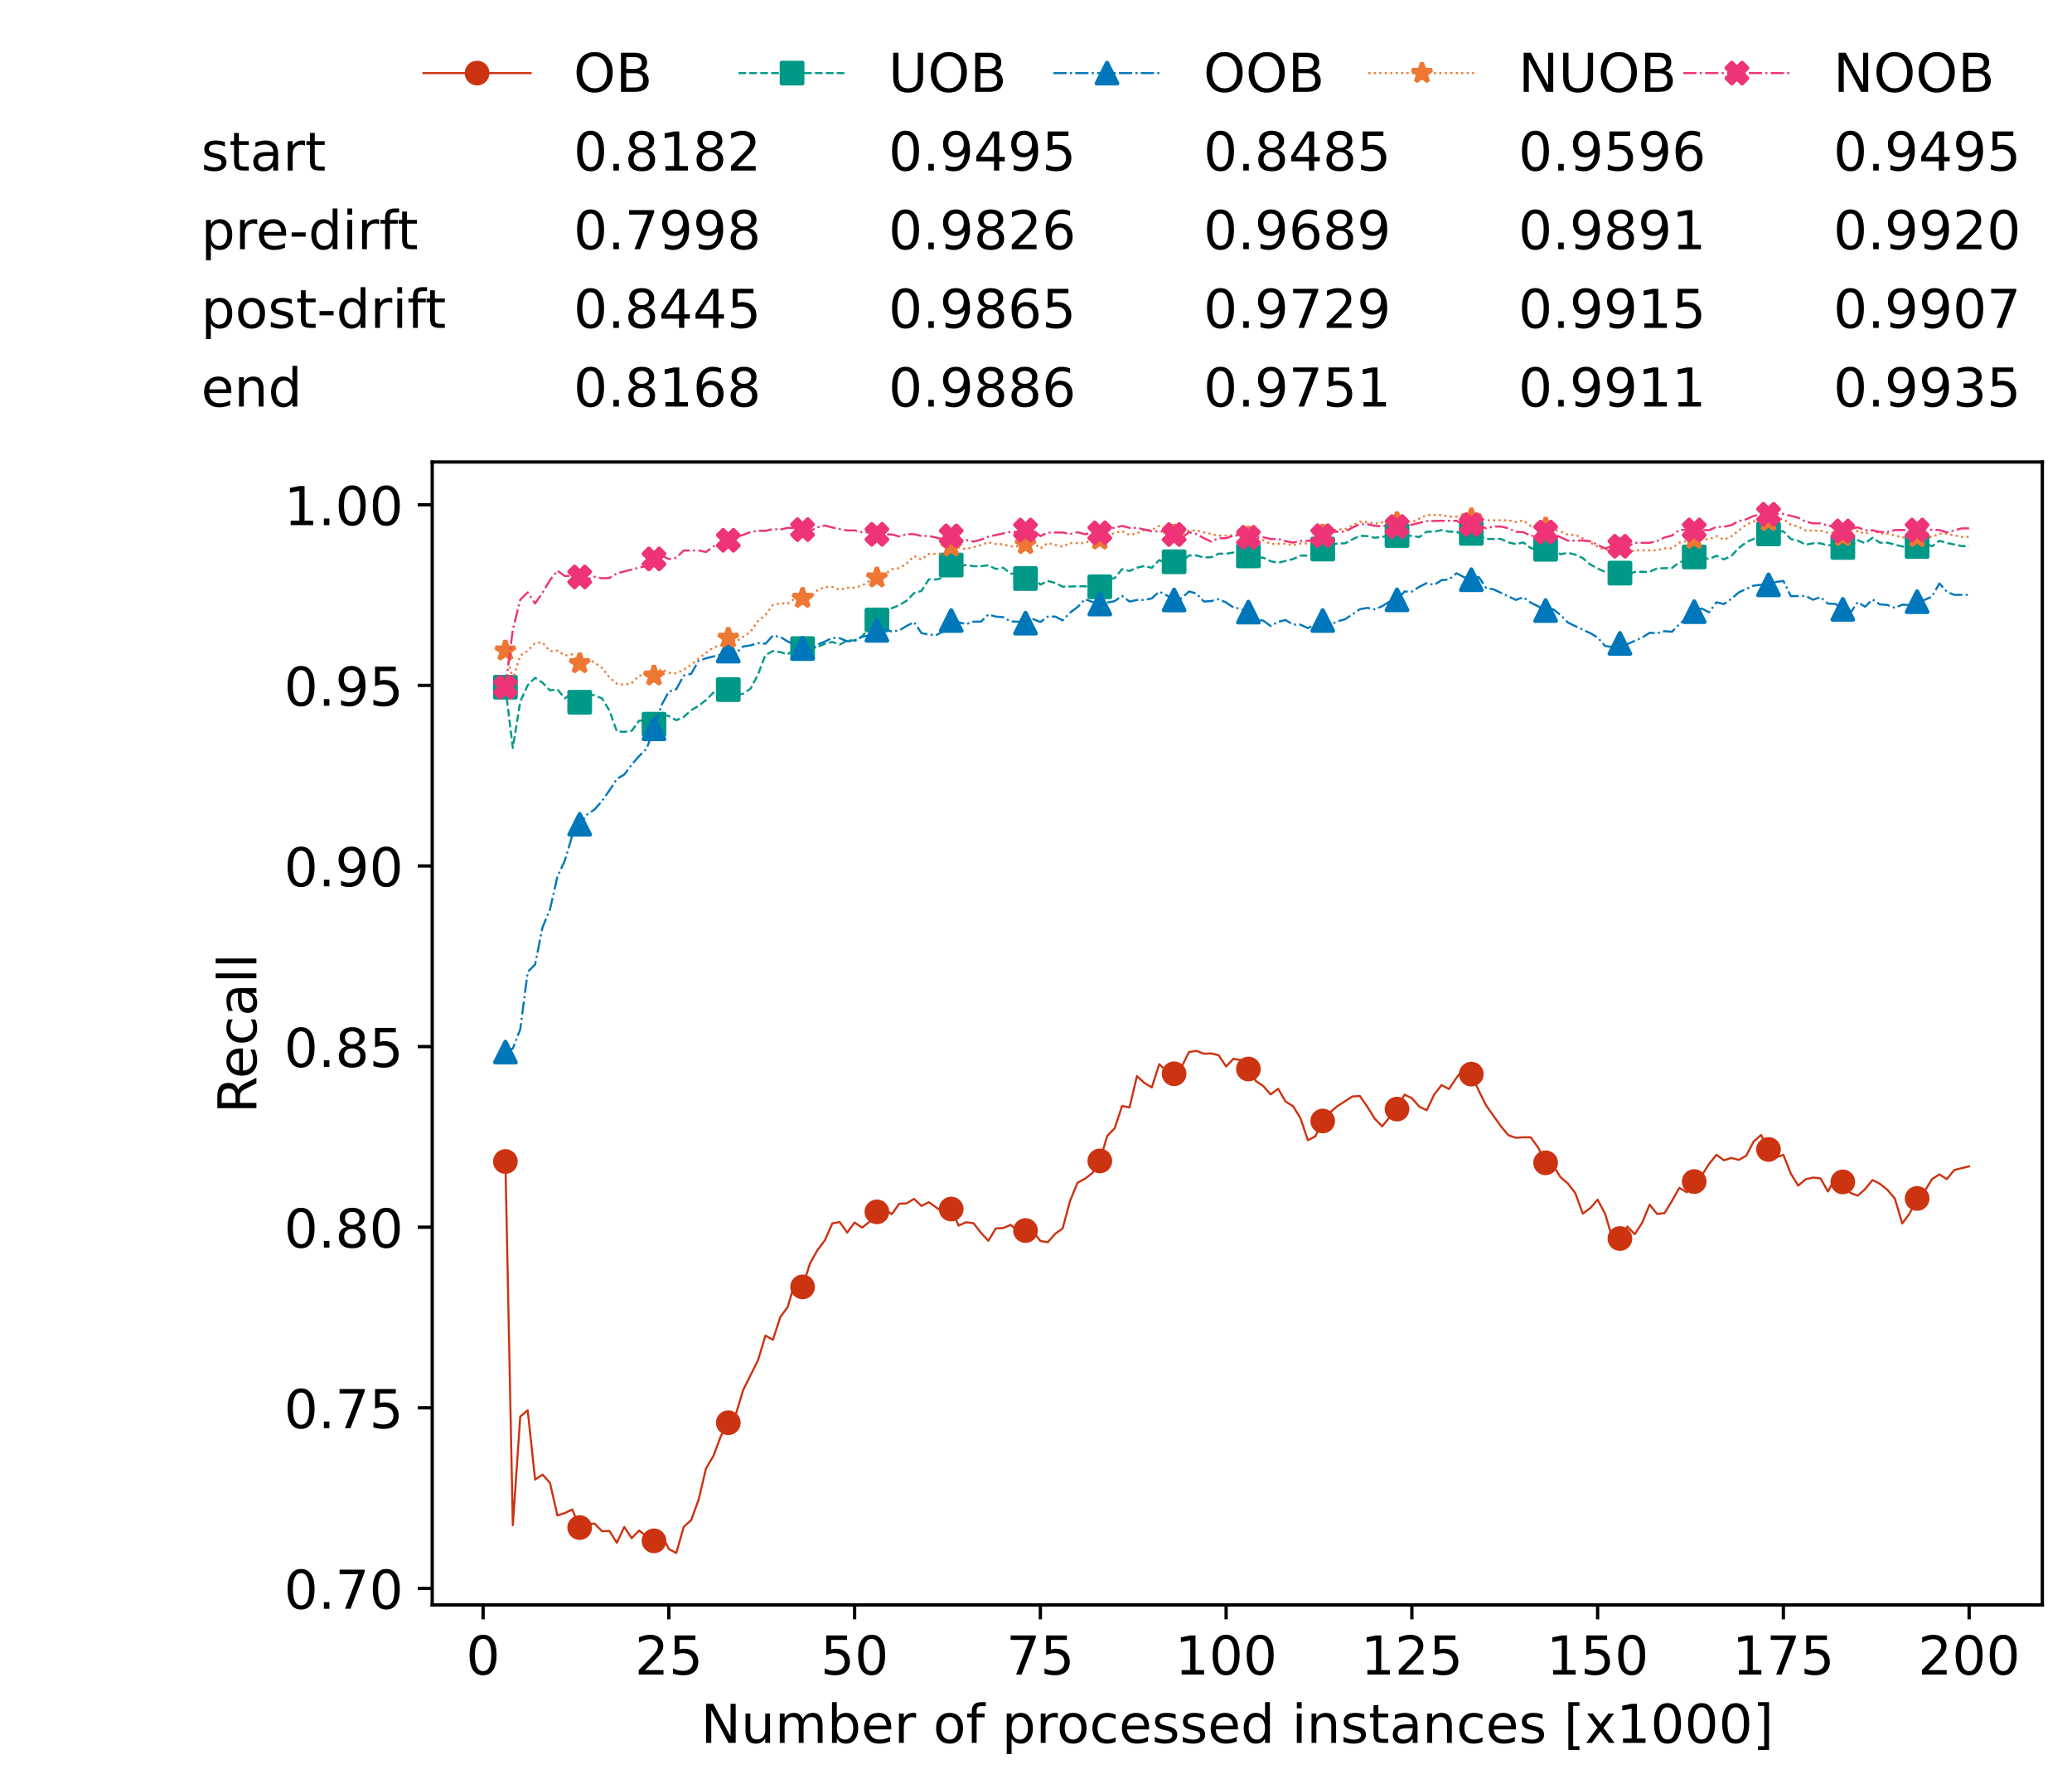 <?xml version="1.0" encoding="utf-8" standalone="no"?>
<!DOCTYPE svg PUBLIC "-//W3C//DTD SVG 1.1//EN"
  "http://www.w3.org/Graphics/SVG/1.1/DTD/svg11.dtd">
<!-- Created with matplotlib (https://matplotlib.org/) -->
<svg height="432.615pt" version="1.1" viewBox="0 0 502.65 432.615" width="502.65pt" xmlns="http://www.w3.org/2000/svg" xmlns:xlink="http://www.w3.org/1999/xlink">
 <defs>
  <style type="text/css">*{stroke-linecap:butt;stroke-linejoin:round;}</style>
 </defs>
 <g id="figure_1">
  <g id="patch_1">
   <path d="M 0 432.615 
L 502.65 432.615 
L 502.65 0 
L 0 0 
z
" style="fill:#ffffff;"/>
  </g>
  <g id="axes_1">
   <g id="patch_2">
    <path d="M 104.85 389.252 
L 495.45 389.252 
L 495.45 112.052 
L 104.85 112.052 
z
" style="fill:#ffffff;"/>
   </g>
   <g id="matplotlib.axis_1">
    <g id="xtick_1">
     <g id="line2d_1">
      <defs>
       <path d="M 0 0 
L 0 3.5 
" id="m3a44378c28" style="stroke:#000000;stroke-width:0.8;"/>
      </defs>
      <g>
       <use style="stroke:#000000;stroke-width:0.8;" x="117.197" xlink:href="#m3a44378c28" y="389.252"/>
      </g>
     </g>
     <g id="text_1">
      <!-- 0 -->
      <g transform="translate(113.061 406.13)scale(0.13 -0.13)">
       <defs>
        <path d="M 31.781 66.406 
Q 24.172 66.406 20.328 58.906 
Q 16.5 51.422 16.5 36.375 
Q 16.5 21.391 20.328 13.891 
Q 24.172 6.391 31.781 6.391 
Q 39.453 6.391 43.281 13.891 
Q 47.125 21.391 47.125 36.375 
Q 47.125 51.422 43.281 58.906 
Q 39.453 66.406 31.781 66.406 
z
M 31.781 74.219 
Q 44.047 74.219 50.516 64.516 
Q 56.984 54.828 56.984 36.375 
Q 56.984 17.969 50.516 8.266 
Q 44.047 -1.422 31.781 -1.422 
Q 19.531 -1.422 13.062 8.266 
Q 6.594 17.969 6.594 36.375 
Q 6.594 54.828 13.062 64.516 
Q 19.531 74.219 31.781 74.219 
z
" id="DejaVuSans-48"/>
       </defs>
       <use xlink:href="#DejaVuSans-48"/>
      </g>
     </g>
    </g>
    <g id="xtick_2">
     <g id="line2d_2">
      <g>
       <use style="stroke:#000000;stroke-width:0.8;" x="162.259" xlink:href="#m3a44378c28" y="389.252"/>
      </g>
     </g>
     <g id="text_2">
      <!-- 25 -->
      <g transform="translate(153.988 406.13)scale(0.13 -0.13)">
       <defs>
        <path d="M 19.188 8.297 
L 53.609 8.297 
L 53.609 0 
L 7.328 0 
L 7.328 8.297 
Q 12.938 14.109 22.625 23.891 
Q 32.328 33.688 34.812 36.531 
Q 39.547 41.844 41.422 45.531 
Q 43.312 49.219 43.312 52.781 
Q 43.312 58.594 39.234 62.25 
Q 35.156 65.922 28.609 65.922 
Q 23.969 65.922 18.812 64.312 
Q 13.672 62.703 7.812 59.422 
L 7.812 69.391 
Q 13.766 71.781 18.938 73 
Q 24.125 74.219 28.422 74.219 
Q 39.75 74.219 46.484 68.547 
Q 53.219 62.891 53.219 53.422 
Q 53.219 48.922 51.531 44.891 
Q 49.859 40.875 45.406 35.406 
Q 44.188 33.984 37.641 27.219 
Q 31.109 20.453 19.188 8.297 
z
" id="DejaVuSans-50"/>
        <path d="M 10.797 72.906 
L 49.516 72.906 
L 49.516 64.594 
L 19.828 64.594 
L 19.828 46.734 
Q 21.969 47.469 24.109 47.828 
Q 26.266 48.188 28.422 48.188 
Q 40.625 48.188 47.75 41.5 
Q 54.891 34.812 54.891 23.391 
Q 54.891 11.625 47.562 5.094 
Q 40.234 -1.422 26.906 -1.422 
Q 22.312 -1.422 17.547 -0.641 
Q 12.797 0.141 7.719 1.703 
L 7.719 11.625 
Q 12.109 9.234 16.797 8.062 
Q 21.484 6.891 26.703 6.891 
Q 35.156 6.891 40.078 11.328 
Q 45.016 15.766 45.016 23.391 
Q 45.016 31 40.078 35.438 
Q 35.156 39.891 26.703 39.891 
Q 22.75 39.891 18.812 39.016 
Q 14.891 38.141 10.797 36.281 
z
" id="DejaVuSans-53"/>
       </defs>
       <use xlink:href="#DejaVuSans-50"/>
       <use x="63.623" xlink:href="#DejaVuSans-53"/>
      </g>
     </g>
    </g>
    <g id="xtick_3">
     <g id="line2d_3">
      <g>
       <use style="stroke:#000000;stroke-width:0.8;" x="207.322" xlink:href="#m3a44378c28" y="389.252"/>
      </g>
     </g>
     <g id="text_3">
      <!-- 50 -->
      <g transform="translate(199.05 406.13)scale(0.13 -0.13)">
       <use xlink:href="#DejaVuSans-53"/>
       <use x="63.623" xlink:href="#DejaVuSans-48"/>
      </g>
     </g>
    </g>
    <g id="xtick_4">
     <g id="line2d_4">
      <g>
       <use style="stroke:#000000;stroke-width:0.8;" x="252.384" xlink:href="#m3a44378c28" y="389.252"/>
      </g>
     </g>
     <g id="text_4">
      <!-- 75 -->
      <g transform="translate(244.113 406.13)scale(0.13 -0.13)">
       <defs>
        <path d="M 8.203 72.906 
L 55.078 72.906 
L 55.078 68.703 
L 28.609 0 
L 18.312 0 
L 43.219 64.594 
L 8.203 64.594 
z
" id="DejaVuSans-55"/>
       </defs>
       <use xlink:href="#DejaVuSans-55"/>
       <use x="63.623" xlink:href="#DejaVuSans-53"/>
      </g>
     </g>
    </g>
    <g id="xtick_5">
     <g id="line2d_5">
      <g>
       <use style="stroke:#000000;stroke-width:0.8;" x="297.446" xlink:href="#m3a44378c28" y="389.252"/>
      </g>
     </g>
     <g id="text_5">
      <!-- 100 -->
      <g transform="translate(285.039 406.13)scale(0.13 -0.13)">
       <defs>
        <path d="M 12.406 8.297 
L 28.516 8.297 
L 28.516 63.922 
L 10.984 60.406 
L 10.984 69.391 
L 28.422 72.906 
L 38.281 72.906 
L 38.281 8.297 
L 54.391 8.297 
L 54.391 0 
L 12.406 0 
z
" id="DejaVuSans-49"/>
       </defs>
       <use xlink:href="#DejaVuSans-49"/>
       <use x="63.623" xlink:href="#DejaVuSans-48"/>
       <use x="127.246" xlink:href="#DejaVuSans-48"/>
      </g>
     </g>
    </g>
    <g id="xtick_6">
     <g id="line2d_6">
      <g>
       <use style="stroke:#000000;stroke-width:0.8;" x="342.509" xlink:href="#m3a44378c28" y="389.252"/>
      </g>
     </g>
     <g id="text_6">
      <!-- 125 -->
      <g transform="translate(330.102 406.13)scale(0.13 -0.13)">
       <use xlink:href="#DejaVuSans-49"/>
       <use x="63.623" xlink:href="#DejaVuSans-50"/>
       <use x="127.246" xlink:href="#DejaVuSans-53"/>
      </g>
     </g>
    </g>
    <g id="xtick_7">
     <g id="line2d_7">
      <g>
       <use style="stroke:#000000;stroke-width:0.8;" x="387.571" xlink:href="#m3a44378c28" y="389.252"/>
      </g>
     </g>
     <g id="text_7">
      <!-- 150 -->
      <g transform="translate(375.164 406.13)scale(0.13 -0.13)">
       <use xlink:href="#DejaVuSans-49"/>
       <use x="63.623" xlink:href="#DejaVuSans-53"/>
       <use x="127.246" xlink:href="#DejaVuSans-48"/>
      </g>
     </g>
    </g>
    <g id="xtick_8">
     <g id="line2d_8">
      <g>
       <use style="stroke:#000000;stroke-width:0.8;" x="432.633" xlink:href="#m3a44378c28" y="389.252"/>
      </g>
     </g>
     <g id="text_8">
      <!-- 175 -->
      <g transform="translate(420.226 406.13)scale(0.13 -0.13)">
       <use xlink:href="#DejaVuSans-49"/>
       <use x="63.623" xlink:href="#DejaVuSans-55"/>
       <use x="127.246" xlink:href="#DejaVuSans-53"/>
      </g>
     </g>
    </g>
    <g id="xtick_9">
     <g id="line2d_9">
      <g>
       <use style="stroke:#000000;stroke-width:0.8;" x="477.695" xlink:href="#m3a44378c28" y="389.252"/>
      </g>
     </g>
     <g id="text_9">
      <!-- 200 -->
      <g transform="translate(465.289 406.13)scale(0.13 -0.13)">
       <use xlink:href="#DejaVuSans-50"/>
       <use x="63.623" xlink:href="#DejaVuSans-48"/>
       <use x="127.246" xlink:href="#DejaVuSans-48"/>
      </g>
     </g>
    </g>
    <g id="text_10">
     <!-- Number of processed instances [x1000] -->
     <g transform="translate(170.025 422.711)scale(0.13 -0.13)">
      <defs>
       <path d="M 9.812 72.906 
L 23.094 72.906 
L 55.422 11.922 
L 55.422 72.906 
L 64.984 72.906 
L 64.984 0 
L 51.703 0 
L 19.391 60.984 
L 19.391 0 
L 9.812 0 
z
" id="DejaVuSans-78"/>
       <path d="M 8.5 21.578 
L 8.5 54.688 
L 17.484 54.688 
L 17.484 21.922 
Q 17.484 14.156 20.5 10.266 
Q 23.531 6.391 29.594 6.391 
Q 36.859 6.391 41.078 11.031 
Q 45.312 15.672 45.312 23.688 
L 45.312 54.688 
L 54.297 54.688 
L 54.297 0 
L 45.312 0 
L 45.312 8.406 
Q 42.047 3.422 37.719 1 
Q 33.406 -1.422 27.688 -1.422 
Q 18.266 -1.422 13.375 4.438 
Q 8.5 10.297 8.5 21.578 
z
M 31.109 56 
z
" id="DejaVuSans-117"/>
       <path d="M 52 44.188 
Q 55.375 50.25 60.062 53.125 
Q 64.75 56 71.094 56 
Q 79.641 56 84.281 50.016 
Q 88.922 44.047 88.922 33.016 
L 88.922 0 
L 79.891 0 
L 79.891 32.719 
Q 79.891 40.578 77.094 44.375 
Q 74.312 48.188 68.609 48.188 
Q 61.625 48.188 57.562 43.547 
Q 53.516 38.922 53.516 30.906 
L 53.516 0 
L 44.484 0 
L 44.484 32.719 
Q 44.484 40.625 41.703 44.406 
Q 38.922 48.188 33.109 48.188 
Q 26.219 48.188 22.156 43.531 
Q 18.109 38.875 18.109 30.906 
L 18.109 0 
L 9.078 0 
L 9.078 54.688 
L 18.109 54.688 
L 18.109 46.188 
Q 21.188 51.219 25.484 53.609 
Q 29.781 56 35.688 56 
Q 41.656 56 45.828 52.969 
Q 50 49.953 52 44.188 
z
" id="DejaVuSans-109"/>
       <path d="M 48.688 27.297 
Q 48.688 37.203 44.609 42.844 
Q 40.531 48.484 33.406 48.484 
Q 26.266 48.484 22.188 42.844 
Q 18.109 37.203 18.109 27.297 
Q 18.109 17.391 22.188 11.75 
Q 26.266 6.109 33.406 6.109 
Q 40.531 6.109 44.609 11.75 
Q 48.688 17.391 48.688 27.297 
z
M 18.109 46.391 
Q 20.953 51.266 25.266 53.625 
Q 29.594 56 35.594 56 
Q 45.562 56 51.781 48.094 
Q 58.016 40.188 58.016 27.297 
Q 58.016 14.406 51.781 6.484 
Q 45.562 -1.422 35.594 -1.422 
Q 29.594 -1.422 25.266 0.953 
Q 20.953 3.328 18.109 8.203 
L 18.109 0 
L 9.078 0 
L 9.078 75.984 
L 18.109 75.984 
z
" id="DejaVuSans-98"/>
       <path d="M 56.203 29.594 
L 56.203 25.203 
L 14.891 25.203 
Q 15.484 15.922 20.484 11.062 
Q 25.484 6.203 34.422 6.203 
Q 39.594 6.203 44.453 7.469 
Q 49.312 8.734 54.109 11.281 
L 54.109 2.781 
Q 49.266 0.734 44.188 -0.344 
Q 39.109 -1.422 33.891 -1.422 
Q 20.797 -1.422 13.156 6.188 
Q 5.516 13.812 5.516 26.812 
Q 5.516 40.234 12.766 48.109 
Q 20.016 56 32.328 56 
Q 43.359 56 49.781 48.891 
Q 56.203 41.797 56.203 29.594 
z
M 47.219 32.234 
Q 47.125 39.594 43.094 43.984 
Q 39.062 48.391 32.422 48.391 
Q 24.906 48.391 20.391 44.141 
Q 15.875 39.891 15.188 32.172 
z
" id="DejaVuSans-101"/>
       <path d="M 41.109 46.297 
Q 39.594 47.172 37.812 47.578 
Q 36.031 48 33.891 48 
Q 26.266 48 22.188 43.047 
Q 18.109 38.094 18.109 28.812 
L 18.109 0 
L 9.078 0 
L 9.078 54.688 
L 18.109 54.688 
L 18.109 46.188 
Q 20.953 51.172 25.484 53.578 
Q 30.031 56 36.531 56 
Q 37.453 56 38.578 55.875 
Q 39.703 55.766 41.062 55.516 
z
" id="DejaVuSans-114"/>
       <path id="DejaVuSans-32"/>
       <path d="M 30.609 48.391 
Q 23.391 48.391 19.188 42.75 
Q 14.984 37.109 14.984 27.297 
Q 14.984 17.484 19.156 11.844 
Q 23.344 6.203 30.609 6.203 
Q 37.797 6.203 41.984 11.859 
Q 46.188 17.531 46.188 27.297 
Q 46.188 37.016 41.984 42.703 
Q 37.797 48.391 30.609 48.391 
z
M 30.609 56 
Q 42.328 56 49.016 48.375 
Q 55.719 40.766 55.719 27.297 
Q 55.719 13.875 49.016 6.219 
Q 42.328 -1.422 30.609 -1.422 
Q 18.844 -1.422 12.172 6.219 
Q 5.516 13.875 5.516 27.297 
Q 5.516 40.766 12.172 48.375 
Q 18.844 56 30.609 56 
z
" id="DejaVuSans-111"/>
       <path d="M 37.109 75.984 
L 37.109 68.5 
L 28.516 68.5 
Q 23.688 68.5 21.797 66.547 
Q 19.922 64.594 19.922 59.516 
L 19.922 54.688 
L 34.719 54.688 
L 34.719 47.703 
L 19.922 47.703 
L 19.922 0 
L 10.891 0 
L 10.891 47.703 
L 2.297 47.703 
L 2.297 54.688 
L 10.891 54.688 
L 10.891 58.5 
Q 10.891 67.625 15.141 71.797 
Q 19.391 75.984 28.609 75.984 
z
" id="DejaVuSans-102"/>
       <path d="M 18.109 8.203 
L 18.109 -20.797 
L 9.078 -20.797 
L 9.078 54.688 
L 18.109 54.688 
L 18.109 46.391 
Q 20.953 51.266 25.266 53.625 
Q 29.594 56 35.594 56 
Q 45.562 56 51.781 48.094 
Q 58.016 40.188 58.016 27.297 
Q 58.016 14.406 51.781 6.484 
Q 45.562 -1.422 35.594 -1.422 
Q 29.594 -1.422 25.266 0.953 
Q 20.953 3.328 18.109 8.203 
z
M 48.688 27.297 
Q 48.688 37.203 44.609 42.844 
Q 40.531 48.484 33.406 48.484 
Q 26.266 48.484 22.188 42.844 
Q 18.109 37.203 18.109 27.297 
Q 18.109 17.391 22.188 11.75 
Q 26.266 6.109 33.406 6.109 
Q 40.531 6.109 44.609 11.75 
Q 48.688 17.391 48.688 27.297 
z
" id="DejaVuSans-112"/>
       <path d="M 48.781 52.594 
L 48.781 44.188 
Q 44.969 46.297 41.141 47.344 
Q 37.312 48.391 33.406 48.391 
Q 24.656 48.391 19.812 42.844 
Q 14.984 37.312 14.984 27.297 
Q 14.984 17.281 19.812 11.734 
Q 24.656 6.203 33.406 6.203 
Q 37.312 6.203 41.141 7.25 
Q 44.969 8.297 48.781 10.406 
L 48.781 2.094 
Q 45.016 0.344 40.984 -0.531 
Q 36.969 -1.422 32.422 -1.422 
Q 20.062 -1.422 12.781 6.344 
Q 5.516 14.109 5.516 27.297 
Q 5.516 40.672 12.859 48.328 
Q 20.219 56 33.016 56 
Q 37.156 56 41.109 55.141 
Q 45.062 54.297 48.781 52.594 
z
" id="DejaVuSans-99"/>
       <path d="M 44.281 53.078 
L 44.281 44.578 
Q 40.484 46.531 36.375 47.5 
Q 32.281 48.484 27.875 48.484 
Q 21.188 48.484 17.844 46.438 
Q 14.5 44.391 14.5 40.281 
Q 14.5 37.156 16.891 35.375 
Q 19.281 33.594 26.516 31.984 
L 29.594 31.297 
Q 39.156 29.25 43.188 25.516 
Q 47.219 21.781 47.219 15.094 
Q 47.219 7.469 41.188 3.016 
Q 35.156 -1.422 24.609 -1.422 
Q 20.219 -1.422 15.453 -0.562 
Q 10.688 0.297 5.422 2 
L 5.422 11.281 
Q 10.406 8.688 15.234 7.391 
Q 20.062 6.109 24.812 6.109 
Q 31.156 6.109 34.562 8.281 
Q 37.984 10.453 37.984 14.406 
Q 37.984 18.062 35.516 20.016 
Q 33.062 21.969 24.703 23.781 
L 21.578 24.516 
Q 13.234 26.266 9.516 29.906 
Q 5.812 33.547 5.812 39.891 
Q 5.812 47.609 11.281 51.797 
Q 16.75 56 26.812 56 
Q 31.781 56 36.172 55.266 
Q 40.578 54.547 44.281 53.078 
z
" id="DejaVuSans-115"/>
       <path d="M 45.406 46.391 
L 45.406 75.984 
L 54.391 75.984 
L 54.391 0 
L 45.406 0 
L 45.406 8.203 
Q 42.578 3.328 38.25 0.953 
Q 33.938 -1.422 27.875 -1.422 
Q 17.969 -1.422 11.734 6.484 
Q 5.516 14.406 5.516 27.297 
Q 5.516 40.188 11.734 48.094 
Q 17.969 56 27.875 56 
Q 33.938 56 38.25 53.625 
Q 42.578 51.266 45.406 46.391 
z
M 14.797 27.297 
Q 14.797 17.391 18.875 11.75 
Q 22.953 6.109 30.078 6.109 
Q 37.203 6.109 41.297 11.75 
Q 45.406 17.391 45.406 27.297 
Q 45.406 37.203 41.297 42.844 
Q 37.203 48.484 30.078 48.484 
Q 22.953 48.484 18.875 42.844 
Q 14.797 37.203 14.797 27.297 
z
" id="DejaVuSans-100"/>
       <path d="M 9.422 54.688 
L 18.406 54.688 
L 18.406 0 
L 9.422 0 
z
M 9.422 75.984 
L 18.406 75.984 
L 18.406 64.594 
L 9.422 64.594 
z
" id="DejaVuSans-105"/>
       <path d="M 54.891 33.016 
L 54.891 0 
L 45.906 0 
L 45.906 32.719 
Q 45.906 40.484 42.875 44.328 
Q 39.844 48.188 33.797 48.188 
Q 26.516 48.188 22.312 43.547 
Q 18.109 38.922 18.109 30.906 
L 18.109 0 
L 9.078 0 
L 9.078 54.688 
L 18.109 54.688 
L 18.109 46.188 
Q 21.344 51.125 25.703 53.562 
Q 30.078 56 35.797 56 
Q 45.219 56 50.047 50.172 
Q 54.891 44.344 54.891 33.016 
z
" id="DejaVuSans-110"/>
       <path d="M 18.312 70.219 
L 18.312 54.688 
L 36.812 54.688 
L 36.812 47.703 
L 18.312 47.703 
L 18.312 18.016 
Q 18.312 11.328 20.141 9.422 
Q 21.969 7.516 27.594 7.516 
L 36.812 7.516 
L 36.812 0 
L 27.594 0 
Q 17.188 0 13.234 3.875 
Q 9.281 7.766 9.281 18.016 
L 9.281 47.703 
L 2.688 47.703 
L 2.688 54.688 
L 9.281 54.688 
L 9.281 70.219 
z
" id="DejaVuSans-116"/>
       <path d="M 34.281 27.484 
Q 23.391 27.484 19.188 25 
Q 14.984 22.516 14.984 16.5 
Q 14.984 11.719 18.141 8.906 
Q 21.297 6.109 26.703 6.109 
Q 34.188 6.109 38.703 11.406 
Q 43.219 16.703 43.219 25.484 
L 43.219 27.484 
z
M 52.203 31.203 
L 52.203 0 
L 43.219 0 
L 43.219 8.297 
Q 40.141 3.328 35.547 0.953 
Q 30.953 -1.422 24.312 -1.422 
Q 15.922 -1.422 10.953 3.297 
Q 6 8.016 6 15.922 
Q 6 25.141 12.172 29.828 
Q 18.359 34.516 30.609 34.516 
L 43.219 34.516 
L 43.219 35.406 
Q 43.219 41.609 39.141 45 
Q 35.062 48.391 27.688 48.391 
Q 23 48.391 18.547 47.266 
Q 14.109 46.141 10.016 43.891 
L 10.016 52.203 
Q 14.938 54.109 19.578 55.047 
Q 24.219 56 28.609 56 
Q 40.484 56 46.344 49.844 
Q 52.203 43.703 52.203 31.203 
z
" id="DejaVuSans-97"/>
       <path d="M 8.594 75.984 
L 29.297 75.984 
L 29.297 69 
L 17.578 69 
L 17.578 -6.203 
L 29.297 -6.203 
L 29.297 -13.188 
L 8.594 -13.188 
z
" id="DejaVuSans-91"/>
       <path d="M 54.891 54.688 
L 35.109 28.078 
L 55.906 0 
L 45.312 0 
L 29.391 21.484 
L 13.484 0 
L 2.875 0 
L 24.125 28.609 
L 4.688 54.688 
L 15.281 54.688 
L 29.781 35.203 
L 44.281 54.688 
z
" id="DejaVuSans-120"/>
       <path d="M 30.422 75.984 
L 30.422 -13.188 
L 9.719 -13.188 
L 9.719 -6.203 
L 21.391 -6.203 
L 21.391 69 
L 9.719 69 
L 9.719 75.984 
z
" id="DejaVuSans-93"/>
      </defs>
      <use xlink:href="#DejaVuSans-78"/>
      <use x="74.805" xlink:href="#DejaVuSans-117"/>
      <use x="138.184" xlink:href="#DejaVuSans-109"/>
      <use x="235.596" xlink:href="#DejaVuSans-98"/>
      <use x="299.072" xlink:href="#DejaVuSans-101"/>
      <use x="360.596" xlink:href="#DejaVuSans-114"/>
      <use x="401.709" xlink:href="#DejaVuSans-32"/>
      <use x="433.496" xlink:href="#DejaVuSans-111"/>
      <use x="494.678" xlink:href="#DejaVuSans-102"/>
      <use x="529.883" xlink:href="#DejaVuSans-32"/>
      <use x="561.67" xlink:href="#DejaVuSans-112"/>
      <use x="625.146" xlink:href="#DejaVuSans-114"/>
      <use x="664.01" xlink:href="#DejaVuSans-111"/>
      <use x="725.191" xlink:href="#DejaVuSans-99"/>
      <use x="780.172" xlink:href="#DejaVuSans-101"/>
      <use x="841.695" xlink:href="#DejaVuSans-115"/>
      <use x="893.795" xlink:href="#DejaVuSans-115"/>
      <use x="945.895" xlink:href="#DejaVuSans-101"/>
      <use x="1007.418" xlink:href="#DejaVuSans-100"/>
      <use x="1070.895" xlink:href="#DejaVuSans-32"/>
      <use x="1102.682" xlink:href="#DejaVuSans-105"/>
      <use x="1130.465" xlink:href="#DejaVuSans-110"/>
      <use x="1193.844" xlink:href="#DejaVuSans-115"/>
      <use x="1245.943" xlink:href="#DejaVuSans-116"/>
      <use x="1285.152" xlink:href="#DejaVuSans-97"/>
      <use x="1346.432" xlink:href="#DejaVuSans-110"/>
      <use x="1409.811" xlink:href="#DejaVuSans-99"/>
      <use x="1464.791" xlink:href="#DejaVuSans-101"/>
      <use x="1526.314" xlink:href="#DejaVuSans-115"/>
      <use x="1578.414" xlink:href="#DejaVuSans-32"/>
      <use x="1610.201" xlink:href="#DejaVuSans-91"/>
      <use x="1649.215" xlink:href="#DejaVuSans-120"/>
      <use x="1708.395" xlink:href="#DejaVuSans-49"/>
      <use x="1772.018" xlink:href="#DejaVuSans-48"/>
      <use x="1835.641" xlink:href="#DejaVuSans-48"/>
      <use x="1899.264" xlink:href="#DejaVuSans-48"/>
      <use x="1962.887" xlink:href="#DejaVuSans-93"/>
     </g>
    </g>
   </g>
   <g id="matplotlib.axis_2">
    <g id="ytick_1">
     <g id="line2d_10">
      <defs>
       <path d="M 0 0 
L -3.5 0 
" id="mee7cccc55f" style="stroke:#000000;stroke-width:0.8;"/>
      </defs>
      <g>
       <use style="stroke:#000000;stroke-width:0.8;" x="104.85" xlink:href="#mee7cccc55f" y="385.245"/>
      </g>
     </g>
     <g id="text_11">
      <!-- 0.70 -->
      <g transform="translate(68.905 390.184)scale(0.13 -0.13)">
       <defs>
        <path d="M 10.688 12.406 
L 21 12.406 
L 21 0 
L 10.688 0 
z
" id="DejaVuSans-46"/>
       </defs>
       <use xlink:href="#DejaVuSans-48"/>
       <use x="63.623" xlink:href="#DejaVuSans-46"/>
       <use x="95.41" xlink:href="#DejaVuSans-55"/>
       <use x="159.033" xlink:href="#DejaVuSans-48"/>
      </g>
     </g>
    </g>
    <g id="ytick_2">
     <g id="line2d_11">
      <g>
       <use style="stroke:#000000;stroke-width:0.8;" x="104.85" xlink:href="#mee7cccc55f" y="341.441"/>
      </g>
     </g>
     <g id="text_12">
      <!-- 0.75 -->
      <g transform="translate(68.905 346.38)scale(0.13 -0.13)">
       <use xlink:href="#DejaVuSans-48"/>
       <use x="63.623" xlink:href="#DejaVuSans-46"/>
       <use x="95.41" xlink:href="#DejaVuSans-55"/>
       <use x="159.033" xlink:href="#DejaVuSans-53"/>
      </g>
     </g>
    </g>
    <g id="ytick_3">
     <g id="line2d_12">
      <g>
       <use style="stroke:#000000;stroke-width:0.8;" x="104.85" xlink:href="#mee7cccc55f" y="297.638"/>
      </g>
     </g>
     <g id="text_13">
      <!-- 0.80 -->
      <g transform="translate(68.905 302.577)scale(0.13 -0.13)">
       <defs>
        <path d="M 31.781 34.625 
Q 24.75 34.625 20.719 30.859 
Q 16.703 27.094 16.703 20.516 
Q 16.703 13.922 20.719 10.156 
Q 24.75 6.391 31.781 6.391 
Q 38.812 6.391 42.859 10.172 
Q 46.922 13.969 46.922 20.516 
Q 46.922 27.094 42.891 30.859 
Q 38.875 34.625 31.781 34.625 
z
M 21.922 38.812 
Q 15.578 40.375 12.031 44.719 
Q 8.5 49.078 8.5 55.328 
Q 8.5 64.062 14.719 69.141 
Q 20.953 74.219 31.781 74.219 
Q 42.672 74.219 48.875 69.141 
Q 55.078 64.062 55.078 55.328 
Q 55.078 49.078 51.531 44.719 
Q 48 40.375 41.703 38.812 
Q 48.828 37.156 52.797 32.312 
Q 56.781 27.484 56.781 20.516 
Q 56.781 9.906 50.312 4.234 
Q 43.844 -1.422 31.781 -1.422 
Q 19.734 -1.422 13.25 4.234 
Q 6.781 9.906 6.781 20.516 
Q 6.781 27.484 10.781 32.312 
Q 14.797 37.156 21.922 38.812 
z
M 18.312 54.391 
Q 18.312 48.734 21.844 45.562 
Q 25.391 42.391 31.781 42.391 
Q 38.141 42.391 41.719 45.562 
Q 45.312 48.734 45.312 54.391 
Q 45.312 60.062 41.719 63.234 
Q 38.141 66.406 31.781 66.406 
Q 25.391 66.406 21.844 63.234 
Q 18.312 60.062 18.312 54.391 
z
" id="DejaVuSans-56"/>
       </defs>
       <use xlink:href="#DejaVuSans-48"/>
       <use x="63.623" xlink:href="#DejaVuSans-46"/>
       <use x="95.41" xlink:href="#DejaVuSans-56"/>
       <use x="159.033" xlink:href="#DejaVuSans-48"/>
      </g>
     </g>
    </g>
    <g id="ytick_4">
     <g id="line2d_13">
      <g>
       <use style="stroke:#000000;stroke-width:0.8;" x="104.85" xlink:href="#mee7cccc55f" y="253.835"/>
      </g>
     </g>
     <g id="text_14">
      <!-- 0.85 -->
      <g transform="translate(68.905 258.774)scale(0.13 -0.13)">
       <use xlink:href="#DejaVuSans-48"/>
       <use x="63.623" xlink:href="#DejaVuSans-46"/>
       <use x="95.41" xlink:href="#DejaVuSans-56"/>
       <use x="159.033" xlink:href="#DejaVuSans-53"/>
      </g>
     </g>
    </g>
    <g id="ytick_5">
     <g id="line2d_14">
      <g>
       <use style="stroke:#000000;stroke-width:0.8;" x="104.85" xlink:href="#mee7cccc55f" y="210.031"/>
      </g>
     </g>
     <g id="text_15">
      <!-- 0.90 -->
      <g transform="translate(68.905 214.97)scale(0.13 -0.13)">
       <defs>
        <path d="M 10.984 1.516 
L 10.984 10.5 
Q 14.703 8.734 18.5 7.812 
Q 22.312 6.891 25.984 6.891 
Q 35.75 6.891 40.891 13.453 
Q 46.047 20.016 46.781 33.406 
Q 43.953 29.203 39.594 26.953 
Q 35.25 24.703 29.984 24.703 
Q 19.047 24.703 12.672 31.312 
Q 6.297 37.938 6.297 49.422 
Q 6.297 60.641 12.938 67.422 
Q 19.578 74.219 30.609 74.219 
Q 43.266 74.219 49.922 64.516 
Q 56.594 54.828 56.594 36.375 
Q 56.594 19.141 48.406 8.859 
Q 40.234 -1.422 26.422 -1.422 
Q 22.703 -1.422 18.891 -0.688 
Q 15.094 0.047 10.984 1.516 
z
M 30.609 32.422 
Q 37.25 32.422 41.125 36.953 
Q 45.016 41.5 45.016 49.422 
Q 45.016 57.281 41.125 61.844 
Q 37.25 66.406 30.609 66.406 
Q 23.969 66.406 20.094 61.844 
Q 16.219 57.281 16.219 49.422 
Q 16.219 41.5 20.094 36.953 
Q 23.969 32.422 30.609 32.422 
z
" id="DejaVuSans-57"/>
       </defs>
       <use xlink:href="#DejaVuSans-48"/>
       <use x="63.623" xlink:href="#DejaVuSans-46"/>
       <use x="95.41" xlink:href="#DejaVuSans-57"/>
       <use x="159.033" xlink:href="#DejaVuSans-48"/>
      </g>
     </g>
    </g>
    <g id="ytick_6">
     <g id="line2d_15">
      <g>
       <use style="stroke:#000000;stroke-width:0.8;" x="104.85" xlink:href="#mee7cccc55f" y="166.228"/>
      </g>
     </g>
     <g id="text_16">
      <!-- 0.95 -->
      <g transform="translate(68.905 171.167)scale(0.13 -0.13)">
       <use xlink:href="#DejaVuSans-48"/>
       <use x="63.623" xlink:href="#DejaVuSans-46"/>
       <use x="95.41" xlink:href="#DejaVuSans-57"/>
       <use x="159.033" xlink:href="#DejaVuSans-53"/>
      </g>
     </g>
    </g>
    <g id="ytick_7">
     <g id="line2d_16">
      <g>
       <use style="stroke:#000000;stroke-width:0.8;" x="104.85" xlink:href="#mee7cccc55f" y="122.425"/>
      </g>
     </g>
     <g id="text_17">
      <!-- 1.00 -->
      <g transform="translate(68.905 127.364)scale(0.13 -0.13)">
       <use xlink:href="#DejaVuSans-49"/>
       <use x="63.623" xlink:href="#DejaVuSans-46"/>
       <use x="95.41" xlink:href="#DejaVuSans-48"/>
       <use x="159.033" xlink:href="#DejaVuSans-48"/>
      </g>
     </g>
    </g>
    <g id="text_18">
     <!-- Recall -->
     <g transform="translate(62.201 270.044)rotate(-90)scale(0.13 -0.13)">
      <defs>
       <path d="M 44.391 34.188 
Q 47.562 33.109 50.562 29.594 
Q 53.562 26.078 56.594 19.922 
L 66.609 0 
L 56 0 
L 46.688 18.703 
Q 43.062 26.031 39.672 28.422 
Q 36.281 30.812 30.422 30.812 
L 19.672 30.812 
L 19.672 0 
L 9.812 0 
L 9.812 72.906 
L 32.078 72.906 
Q 44.578 72.906 50.734 67.672 
Q 56.891 62.453 56.891 51.906 
Q 56.891 45.016 53.688 40.469 
Q 50.484 35.938 44.391 34.188 
z
M 19.672 64.797 
L 19.672 38.922 
L 32.078 38.922 
Q 39.203 38.922 42.844 42.219 
Q 46.484 45.516 46.484 51.906 
Q 46.484 58.297 42.844 61.547 
Q 39.203 64.797 32.078 64.797 
z
" id="DejaVuSans-82"/>
       <path d="M 9.422 75.984 
L 18.406 75.984 
L 18.406 0 
L 9.422 0 
z
" id="DejaVuSans-108"/>
      </defs>
      <use xlink:href="#DejaVuSans-82"/>
      <use x="64.982" xlink:href="#DejaVuSans-101"/>
      <use x="126.506" xlink:href="#DejaVuSans-99"/>
      <use x="181.486" xlink:href="#DejaVuSans-97"/>
      <use x="242.766" xlink:href="#DejaVuSans-108"/>
      <use x="270.549" xlink:href="#DejaVuSans-108"/>
     </g>
    </g>
   </g>
   <g id="line2d_17"/>
   <g id="line2d_18"/>
   <g id="line2d_19"/>
   <g id="line2d_20"/>
   <g id="line2d_21"/>
   <g id="line2d_22">
    <path clip-path="url(#p592a3b6676)" d="M 122.605 281.71 
L 124.407 369.912 
L 126.21 343.574 
L 128.012 342.045 
L 129.815 358.839 
L 131.617 357.645 
L 133.419 359.636 
L 135.222 367.561 
L 137.024 366.964 
L 138.827 366.096 
L 140.629 370.492 
L 142.432 369.606 
L 144.234 369.522 
L 146.037 371.376 
L 147.839 371.309 
L 149.642 374.176 
L 151.444 370.342 
L 153.247 373.06 
L 155.049 371.186 
L 156.852 372.647 
L 158.654 373.715 
L 160.457 372.093 
L 162.259 375.694 
L 164.062 376.652 
L 165.864 370.326 
L 167.667 368.689 
L 169.469 363.753 
L 171.272 356.147 
L 173.074 353.107 
L 174.877 348.292 
L 176.679 345.063 
L 178.482 343.068 
L 180.284 337.143 
L 183.889 329.9 
L 185.692 323.923 
L 187.494 324.957 
L 189.297 319.434 
L 191.099 316.982 
L 192.902 310.738 
L 194.704 312.115 
L 196.507 306.387 
L 198.309 303.203 
L 200.112 300.813 
L 201.914 296.721 
L 203.717 296.386 
L 205.519 298.943 
L 207.322 296.505 
L 209.124 297.732 
L 210.927 296.329 
L 212.729 293.917 
L 214.532 293.262 
L 216.334 294.481 
L 218.137 291.956 
L 219.939 291.854 
L 221.742 290.771 
L 223.544 292.477 
L 225.347 291.564 
L 227.149 292.891 
L 228.952 294.077 
L 230.754 293.235 
L 232.557 297.245 
L 234.359 296.441 
L 236.162 296.663 
L 237.964 298.966 
L 239.767 300.938 
L 241.569 297.952 
L 243.372 297.833 
L 245.174 297.076 
L 246.976 298.567 
L 248.779 298.452 
L 250.581 298.616 
L 252.384 300.973 
L 254.186 301.29 
L 255.989 299.225 
L 257.791 297.936 
L 259.594 291.24 
L 261.396 286.856 
L 263.199 285.893 
L 265.001 284.508 
L 266.804 281.563 
L 268.606 275.496 
L 270.409 273.657 
L 272.211 268.223 
L 274.014 268.614 
L 275.816 260.978 
L 277.619 262.647 
L 279.421 263.734 
L 281.224 258.108 
L 283.026 259.804 
L 284.829 260.43 
L 286.631 258.8 
L 288.434 255.163 
L 290.236 254.86 
L 292.039 255.567 
L 293.841 255.496 
L 295.644 255.939 
L 297.446 258.655 
L 299.249 256.782 
L 301.051 257.133 
L 302.854 259.272 
L 304.656 262.175 
L 306.459 263.407 
L 308.261 265.433 
L 310.064 264.049 
L 311.866 267.166 
L 313.669 268.271 
L 315.471 271.166 
L 317.274 276.54 
L 319.076 275.618 
L 320.879 271.883 
L 322.681 269.752 
L 324.484 268.248 
L 328.089 265.936 
L 329.891 265.813 
L 331.694 268.405 
L 333.496 271.311 
L 335.299 273.184 
L 337.101 270.98 
L 338.904 268.993 
L 340.706 265.492 
L 342.509 266.348 
L 344.311 268.392 
L 346.114 269.28 
L 347.916 265.464 
L 349.719 263.165 
L 351.521 264.133 
L 353.324 261.407 
L 355.126 259.16 
L 356.928 260.516 
L 358.731 264.527 
L 360.533 268.12 
L 364.138 273.197 
L 365.941 275.346 
L 367.743 275.958 
L 369.546 275.836 
L 371.348 275.841 
L 373.151 278.332 
L 374.953 282.025 
L 376.756 282.614 
L 378.558 285.493 
L 380.361 287.05 
L 382.163 289.382 
L 383.966 294.334 
L 385.768 293.025 
L 387.571 290.964 
L 389.373 294.348 
L 391.176 300.437 
L 392.978 300.384 
L 394.781 297.487 
L 396.583 299.332 
L 398.386 296.549 
L 400.188 292.168 
L 401.991 294.415 
L 403.793 294.234 
L 405.596 291.282 
L 407.398 288.088 
L 409.201 289.172 
L 411.003 286.567 
L 412.806 285.13 
L 414.608 282.287 
L 416.411 280.089 
L 418.213 281.417 
L 420.016 280.834 
L 421.818 281.316 
L 423.621 280.298 
L 425.423 276.852 
L 427.226 275.28 
L 429.028 278.785 
L 430.831 280.724 
L 432.633 280.088 
L 434.436 284.635 
L 436.238 287.555 
L 438.041 286.011 
L 439.843 285.598 
L 441.646 285.801 
L 443.448 288.984 
L 445.251 285.583 
L 447.053 286.651 
L 448.856 289.3 
L 450.658 289.995 
L 452.461 288.399 
L 454.263 286.186 
L 456.066 287.128 
L 457.868 288.572 
L 459.671 290.678 
L 461.473 296.743 
L 463.276 294.274 
L 465.078 290.668 
L 466.881 288.95 
L 468.683 285.983 
L 470.485 284.836 
L 472.288 285.997 
L 474.09 283.755 
L 477.695 282.882 
L 477.695 282.882 
" style="fill:none;stroke:#cc3311;stroke-linecap:square;stroke-width:0.5;"/>
    <defs>
     <path d="M 0 2.5 
C 0.663 2.5 1.299 2.237 1.768 1.768 
C 2.237 1.299 2.5 0.663 2.5 0 
C 2.5 -0.663 2.237 -1.299 1.768 -1.768 
C 1.299 -2.237 0.663 -2.5 0 -2.5 
C -0.663 -2.5 -1.299 -2.237 -1.768 -1.768 
C -2.237 -1.299 -2.5 -0.663 -2.5 0 
C -2.5 0.663 -2.237 1.299 -1.768 1.768 
C -1.299 2.237 -0.663 2.5 0 2.5 
z
" id="m4f94b6dcf8" style="stroke:#cc3311;"/>
    </defs>
    <g clip-path="url(#p592a3b6676)">
     <use style="fill:#cc3311;stroke:#cc3311;" x="122.605" xlink:href="#m4f94b6dcf8" y="281.71"/>
     <use style="fill:#cc3311;stroke:#cc3311;" x="140.629" xlink:href="#m4f94b6dcf8" y="370.492"/>
     <use style="fill:#cc3311;stroke:#cc3311;" x="158.654" xlink:href="#m4f94b6dcf8" y="373.715"/>
     <use style="fill:#cc3311;stroke:#cc3311;" x="176.679" xlink:href="#m4f94b6dcf8" y="345.063"/>
     <use style="fill:#cc3311;stroke:#cc3311;" x="194.704" xlink:href="#m4f94b6dcf8" y="312.115"/>
     <use style="fill:#cc3311;stroke:#cc3311;" x="212.729" xlink:href="#m4f94b6dcf8" y="293.917"/>
     <use style="fill:#cc3311;stroke:#cc3311;" x="230.754" xlink:href="#m4f94b6dcf8" y="293.235"/>
     <use style="fill:#cc3311;stroke:#cc3311;" x="248.779" xlink:href="#m4f94b6dcf8" y="298.452"/>
     <use style="fill:#cc3311;stroke:#cc3311;" x="266.804" xlink:href="#m4f94b6dcf8" y="281.563"/>
     <use style="fill:#cc3311;stroke:#cc3311;" x="284.829" xlink:href="#m4f94b6dcf8" y="260.43"/>
     <use style="fill:#cc3311;stroke:#cc3311;" x="302.854" xlink:href="#m4f94b6dcf8" y="259.272"/>
     <use style="fill:#cc3311;stroke:#cc3311;" x="320.879" xlink:href="#m4f94b6dcf8" y="271.883"/>
     <use style="fill:#cc3311;stroke:#cc3311;" x="338.904" xlink:href="#m4f94b6dcf8" y="268.993"/>
     <use style="fill:#cc3311;stroke:#cc3311;" x="356.928" xlink:href="#m4f94b6dcf8" y="260.516"/>
     <use style="fill:#cc3311;stroke:#cc3311;" x="374.953" xlink:href="#m4f94b6dcf8" y="282.025"/>
     <use style="fill:#cc3311;stroke:#cc3311;" x="392.978" xlink:href="#m4f94b6dcf8" y="300.384"/>
     <use style="fill:#cc3311;stroke:#cc3311;" x="411.003" xlink:href="#m4f94b6dcf8" y="286.567"/>
     <use style="fill:#cc3311;stroke:#cc3311;" x="429.028" xlink:href="#m4f94b6dcf8" y="278.785"/>
     <use style="fill:#cc3311;stroke:#cc3311;" x="447.053" xlink:href="#m4f94b6dcf8" y="286.651"/>
     <use style="fill:#cc3311;stroke:#cc3311;" x="465.078" xlink:href="#m4f94b6dcf8" y="290.668"/>
    </g>
   </g>
   <g id="line2d_23"/>
   <g id="line2d_24"/>
   <g id="line2d_25"/>
   <g id="line2d_26"/>
   <g id="line2d_27">
    <path clip-path="url(#p592a3b6676)" d="M 122.605 166.671 
L 124.407 181.392 
L 126.21 170.16 
L 128.012 166.19 
L 129.815 164.376 
L 131.617 165.572 
L 133.419 167.445 
L 135.222 167.186 
L 137.024 169.385 
L 138.827 168.058 
L 140.629 170.318 
L 142.432 168.374 
L 144.234 168.625 
L 146.037 169.388 
L 147.839 172.318 
L 149.642 177.388 
L 151.444 177.495 
L 153.247 177.251 
L 155.049 174.784 
L 156.852 174.694 
L 158.654 175.642 
L 160.457 173.221 
L 162.259 173.676 
L 164.062 174.685 
L 165.864 173.882 
L 167.667 172.245 
L 169.469 171.201 
L 171.272 169.797 
L 173.074 167.982 
L 174.877 168.236 
L 176.679 167.238 
L 178.482 168.587 
L 180.284 168.252 
L 182.087 167.015 
L 183.889 163.565 
L 185.692 158.859 
L 187.494 157.904 
L 189.297 158.166 
L 191.099 158.69 
L 192.902 157.439 
L 194.704 157.313 
L 196.507 157.398 
L 198.309 156.886 
L 200.112 156.147 
L 201.914 155.691 
L 203.717 156.333 
L 205.519 155.338 
L 207.322 155.308 
L 209.124 154.338 
L 212.729 150.37 
L 214.532 149.638 
L 216.334 147.511 
L 218.137 146.789 
L 219.939 145.694 
L 221.742 143.849 
L 223.544 143.306 
L 225.347 140.51 
L 227.149 140.551 
L 228.952 140.079 
L 230.754 137.043 
L 232.557 137.43 
L 234.359 137.028 
L 236.162 137.332 
L 237.964 137.327 
L 239.767 137.095 
L 241.569 137.989 
L 243.372 137.682 
L 245.174 139.124 
L 246.976 139.124 
L 248.779 140.311 
L 250.581 139.807 
L 252.384 141.798 
L 254.186 140.913 
L 255.989 141.384 
L 257.791 142.297 
L 261.396 142.196 
L 263.199 142.196 
L 265.001 142.324 
L 266.804 142.324 
L 268.606 140.589 
L 270.409 140.199 
L 272.211 138.03 
L 274.014 138.491 
L 275.816 137.688 
L 277.619 137.271 
L 279.421 137.716 
L 281.224 135.832 
L 283.026 136.754 
L 284.829 136.253 
L 286.631 136.281 
L 288.434 134.712 
L 290.236 134.712 
L 292.039 135.214 
L 293.841 135.144 
L 295.644 134.292 
L 297.446 134.292 
L 299.249 134.008 
L 301.051 133.943 
L 302.854 134.82 
L 304.656 135.266 
L 306.459 135.244 
L 308.261 136.12 
L 310.064 136.49 
L 313.669 135.602 
L 315.471 134.751 
L 317.274 134.751 
L 319.076 133.829 
L 320.879 133.167 
L 322.681 132.2 
L 324.484 131.779 
L 326.286 131.779 
L 328.089 130.805 
L 329.891 129.963 
L 331.694 130.018 
L 333.496 130.42 
L 335.299 130.222 
L 337.101 129.864 
L 342.509 129.969 
L 344.311 130.261 
L 346.114 128.96 
L 347.916 128.96 
L 349.719 128.569 
L 351.521 128.946 
L 353.324 128.946 
L 355.126 129.878 
L 356.928 129.357 
L 358.731 129.831 
L 360.533 130.716 
L 364.138 130.716 
L 365.941 131.55 
L 367.743 131.967 
L 369.546 131.565 
L 371.348 132.909 
L 373.151 133.352 
L 376.756 133.112 
L 378.558 134.435 
L 380.361 134.078 
L 382.163 134.52 
L 383.966 135.371 
L 385.768 136.898 
L 387.571 137.889 
L 389.373 138.708 
L 391.176 138.61 
L 392.978 139.002 
L 394.781 139.57 
L 396.583 138.685 
L 400.188 138.685 
L 401.991 137.85 
L 405.596 137.76 
L 407.398 136.391 
L 409.201 135.856 
L 411.003 135.081 
L 412.806 135.128 
L 414.608 135.6 
L 416.411 134.789 
L 418.213 135.674 
L 420.016 134.823 
L 421.818 132.898 
L 423.621 131.529 
L 427.226 129.876 
L 429.028 129.485 
L 430.831 128.867 
L 432.633 128.867 
L 434.436 130.711 
L 436.238 131.168 
L 438.041 132.12 
L 439.843 131.773 
L 441.646 131.773 
L 443.448 132.335 
L 445.251 131.918 
L 447.053 132.768 
L 448.856 132.764 
L 450.658 131.003 
L 452.461 131.745 
L 454.263 130.418 
L 456.066 131.624 
L 457.868 131.624 
L 461.473 132.543 
L 465.078 132.543 
L 466.881 131.716 
L 468.683 132.498 
L 470.485 131.152 
L 472.288 131.691 
L 475.893 132.436 
L 477.695 132.436 
L 477.695 132.436 
" style="fill:none;stroke:#009988;stroke-dasharray:1.85,0.8;stroke-dashoffset:0;stroke-width:0.5;"/>
    <defs>
     <path d="M -2.5 2.5 
L 2.5 2.5 
L 2.5 -2.5 
L -2.5 -2.5 
z
" id="m2bf7d11a1b" style="stroke:#009988;stroke-linejoin:miter;"/>
    </defs>
    <g clip-path="url(#p592a3b6676)">
     <use style="fill:#009988;stroke:#009988;stroke-linejoin:miter;" x="122.605" xlink:href="#m2bf7d11a1b" y="166.671"/>
     <use style="fill:#009988;stroke:#009988;stroke-linejoin:miter;" x="140.629" xlink:href="#m2bf7d11a1b" y="170.318"/>
     <use style="fill:#009988;stroke:#009988;stroke-linejoin:miter;" x="158.654" xlink:href="#m2bf7d11a1b" y="175.642"/>
     <use style="fill:#009988;stroke:#009988;stroke-linejoin:miter;" x="176.679" xlink:href="#m2bf7d11a1b" y="167.238"/>
     <use style="fill:#009988;stroke:#009988;stroke-linejoin:miter;" x="194.704" xlink:href="#m2bf7d11a1b" y="157.313"/>
     <use style="fill:#009988;stroke:#009988;stroke-linejoin:miter;" x="212.729" xlink:href="#m2bf7d11a1b" y="150.37"/>
     <use style="fill:#009988;stroke:#009988;stroke-linejoin:miter;" x="230.754" xlink:href="#m2bf7d11a1b" y="137.043"/>
     <use style="fill:#009988;stroke:#009988;stroke-linejoin:miter;" x="248.779" xlink:href="#m2bf7d11a1b" y="140.311"/>
     <use style="fill:#009988;stroke:#009988;stroke-linejoin:miter;" x="266.804" xlink:href="#m2bf7d11a1b" y="142.324"/>
     <use style="fill:#009988;stroke:#009988;stroke-linejoin:miter;" x="284.829" xlink:href="#m2bf7d11a1b" y="136.253"/>
     <use style="fill:#009988;stroke:#009988;stroke-linejoin:miter;" x="302.854" xlink:href="#m2bf7d11a1b" y="134.82"/>
     <use style="fill:#009988;stroke:#009988;stroke-linejoin:miter;" x="320.879" xlink:href="#m2bf7d11a1b" y="133.167"/>
     <use style="fill:#009988;stroke:#009988;stroke-linejoin:miter;" x="338.904" xlink:href="#m2bf7d11a1b" y="129.891"/>
     <use style="fill:#009988;stroke:#009988;stroke-linejoin:miter;" x="356.928" xlink:href="#m2bf7d11a1b" y="129.357"/>
     <use style="fill:#009988;stroke:#009988;stroke-linejoin:miter;" x="374.953" xlink:href="#m2bf7d11a1b" y="133.224"/>
     <use style="fill:#009988;stroke:#009988;stroke-linejoin:miter;" x="392.978" xlink:href="#m2bf7d11a1b" y="139.002"/>
     <use style="fill:#009988;stroke:#009988;stroke-linejoin:miter;" x="411.003" xlink:href="#m2bf7d11a1b" y="135.081"/>
     <use style="fill:#009988;stroke:#009988;stroke-linejoin:miter;" x="429.028" xlink:href="#m2bf7d11a1b" y="129.485"/>
     <use style="fill:#009988;stroke:#009988;stroke-linejoin:miter;" x="447.053" xlink:href="#m2bf7d11a1b" y="132.768"/>
     <use style="fill:#009988;stroke:#009988;stroke-linejoin:miter;" x="465.078" xlink:href="#m2bf7d11a1b" y="132.543"/>
    </g>
   </g>
   <g id="line2d_28"/>
   <g id="line2d_29"/>
   <g id="line2d_30"/>
   <g id="line2d_31"/>
   <g id="line2d_32">
    <path clip-path="url(#p592a3b6676)" d="M 122.605 255.162 
L 124.407 254.294 
L 126.21 249.648 
L 128.012 235.762 
L 129.815 233.912 
L 131.617 224.883 
L 133.419 220.58 
L 135.222 212.605 
L 137.024 208.733 
L 138.827 202.629 
L 140.629 199.915 
L 142.432 197.551 
L 144.234 196.315 
L 146.037 194.288 
L 147.839 191.701 
L 149.642 188.907 
L 151.444 187.859 
L 153.247 185.43 
L 155.049 183.372 
L 156.852 181.588 
L 158.654 176.757 
L 160.457 171.05 
L 162.259 167.73 
L 164.062 167.182 
L 165.864 163.841 
L 167.667 163.432 
L 169.469 160.258 
L 171.272 159.654 
L 174.877 158.754 
L 176.679 157.921 
L 178.482 158.471 
L 180.284 156.794 
L 182.087 156.528 
L 183.889 155.97 
L 185.692 156.125 
L 187.494 154.162 
L 189.297 154.474 
L 191.099 155.585 
L 196.507 158.086 
L 198.309 156.313 
L 200.112 155.607 
L 201.914 154.696 
L 203.717 154.794 
L 205.519 155.515 
L 207.322 155.47 
L 209.124 154.442 
L 210.927 154.065 
L 212.729 152.878 
L 214.532 152.638 
L 216.334 153.15 
L 218.137 152.911 
L 219.939 151.816 
L 221.742 150.884 
L 223.544 153.542 
L 225.347 153.914 
L 227.149 154.015 
L 228.952 153.094 
L 230.754 150.492 
L 234.359 151.378 
L 236.162 150.783 
L 237.964 150.772 
L 239.767 149.036 
L 241.569 149.542 
L 243.372 149.69 
L 245.174 150.718 
L 246.976 150.791 
L 248.779 151.135 
L 250.581 150.157 
L 252.384 150.857 
L 254.186 149.549 
L 255.989 149.549 
L 257.791 150.466 
L 259.594 148.577 
L 261.396 147.254 
L 263.199 145.329 
L 265.001 145.987 
L 266.804 146.496 
L 270.409 145.793 
L 272.211 144.515 
L 274.014 145.903 
L 275.816 145.509 
L 277.619 145.509 
L 279.421 145.143 
L 281.224 143.478 
L 283.026 144.39 
L 284.829 145.521 
L 286.631 145.102 
L 288.434 143.455 
L 290.236 143.936 
L 292.039 145.883 
L 293.841 145.778 
L 295.644 145.313 
L 297.446 146.13 
L 299.249 147.346 
L 301.051 147.651 
L 302.854 148.455 
L 304.656 150.187 
L 306.459 150.534 
L 308.261 151.83 
L 310.064 150.801 
L 311.866 150.375 
L 313.669 151.469 
L 315.471 151.503 
L 317.274 152.342 
L 320.879 150.489 
L 322.681 151.532 
L 324.484 150.689 
L 326.286 150.199 
L 329.891 147.764 
L 331.694 147.431 
L 333.496 147.775 
L 335.299 147.04 
L 337.101 145.89 
L 338.904 145.479 
L 340.706 143.468 
L 342.509 143.478 
L 344.311 142.31 
L 346.114 141.418 
L 347.916 141.865 
L 349.719 140.696 
L 351.521 140.566 
L 353.324 139.038 
L 355.126 139.975 
L 356.928 140.601 
L 358.731 139.942 
L 360.533 142.596 
L 362.336 142.949 
L 367.743 145.496 
L 369.546 144.841 
L 371.348 146.16 
L 373.151 147.046 
L 374.953 148.081 
L 376.756 147.744 
L 378.558 149.137 
L 380.361 150.987 
L 383.966 152.733 
L 385.768 153.547 
L 387.571 154.617 
L 389.373 156.664 
L 391.176 156.935 
L 392.978 156.048 
L 394.781 156.222 
L 398.386 154.627 
L 400.188 153.471 
L 401.991 153.6 
L 403.793 153.08 
L 405.596 153.223 
L 407.398 151.397 
L 411.003 148.346 
L 412.806 147.574 
L 414.608 148.502 
L 416.411 146.069 
L 418.213 146.511 
L 420.016 145.235 
L 421.818 143.671 
L 425.423 142.037 
L 427.226 141.813 
L 429.028 141.842 
L 430.831 141.156 
L 432.633 140.894 
L 434.436 144.583 
L 438.041 144.542 
L 439.843 145.459 
L 441.646 144.815 
L 443.448 146.396 
L 445.251 146.46 
L 447.053 147.787 
L 448.856 148.685 
L 450.658 146.04 
L 452.461 147.154 
L 454.263 145.384 
L 456.066 146.59 
L 457.868 146.71 
L 459.671 147.432 
L 461.473 146.654 
L 463.276 146.738 
L 465.078 145.927 
L 466.881 145.506 
L 468.683 144.685 
L 470.485 141.494 
L 472.288 143.527 
L 474.09 144.276 
L 477.695 144.276 
L 477.695 144.276 
" style="fill:none;stroke:#0077bb;stroke-dasharray:3.2,0.8,0.5,0.8;stroke-dashoffset:0;stroke-width:0.5;"/>
    <defs>
     <path d="M 0 -2.5 
L -2.5 2.5 
L 2.5 2.5 
z
" id="me4e1ed0363" style="stroke:#0077bb;stroke-linejoin:miter;"/>
    </defs>
    <g clip-path="url(#p592a3b6676)">
     <use style="fill:#0077bb;stroke:#0077bb;stroke-linejoin:miter;" x="122.605" xlink:href="#me4e1ed0363" y="255.162"/>
     <use style="fill:#0077bb;stroke:#0077bb;stroke-linejoin:miter;" x="140.629" xlink:href="#me4e1ed0363" y="199.915"/>
     <use style="fill:#0077bb;stroke:#0077bb;stroke-linejoin:miter;" x="158.654" xlink:href="#me4e1ed0363" y="176.757"/>
     <use style="fill:#0077bb;stroke:#0077bb;stroke-linejoin:miter;" x="176.679" xlink:href="#me4e1ed0363" y="157.921"/>
     <use style="fill:#0077bb;stroke:#0077bb;stroke-linejoin:miter;" x="194.704" xlink:href="#me4e1ed0363" y="157.244"/>
     <use style="fill:#0077bb;stroke:#0077bb;stroke-linejoin:miter;" x="212.729" xlink:href="#me4e1ed0363" y="152.878"/>
     <use style="fill:#0077bb;stroke:#0077bb;stroke-linejoin:miter;" x="230.754" xlink:href="#me4e1ed0363" y="150.492"/>
     <use style="fill:#0077bb;stroke:#0077bb;stroke-linejoin:miter;" x="248.779" xlink:href="#me4e1ed0363" y="151.135"/>
     <use style="fill:#0077bb;stroke:#0077bb;stroke-linejoin:miter;" x="266.804" xlink:href="#me4e1ed0363" y="146.496"/>
     <use style="fill:#0077bb;stroke:#0077bb;stroke-linejoin:miter;" x="284.829" xlink:href="#me4e1ed0363" y="145.521"/>
     <use style="fill:#0077bb;stroke:#0077bb;stroke-linejoin:miter;" x="302.854" xlink:href="#me4e1ed0363" y="148.455"/>
     <use style="fill:#0077bb;stroke:#0077bb;stroke-linejoin:miter;" x="320.879" xlink:href="#me4e1ed0363" y="150.489"/>
     <use style="fill:#0077bb;stroke:#0077bb;stroke-linejoin:miter;" x="338.904" xlink:href="#me4e1ed0363" y="145.479"/>
     <use style="fill:#0077bb;stroke:#0077bb;stroke-linejoin:miter;" x="356.928" xlink:href="#me4e1ed0363" y="140.601"/>
     <use style="fill:#0077bb;stroke:#0077bb;stroke-linejoin:miter;" x="374.953" xlink:href="#me4e1ed0363" y="148.081"/>
     <use style="fill:#0077bb;stroke:#0077bb;stroke-linejoin:miter;" x="392.978" xlink:href="#me4e1ed0363" y="156.048"/>
     <use style="fill:#0077bb;stroke:#0077bb;stroke-linejoin:miter;" x="411.003" xlink:href="#me4e1ed0363" y="148.346"/>
     <use style="fill:#0077bb;stroke:#0077bb;stroke-linejoin:miter;" x="429.028" xlink:href="#me4e1ed0363" y="141.842"/>
     <use style="fill:#0077bb;stroke:#0077bb;stroke-linejoin:miter;" x="447.053" xlink:href="#me4e1ed0363" y="147.787"/>
     <use style="fill:#0077bb;stroke:#0077bb;stroke-linejoin:miter;" x="465.078" xlink:href="#me4e1ed0363" y="145.927"/>
    </g>
   </g>
   <g id="line2d_33"/>
   <g id="line2d_34"/>
   <g id="line2d_35"/>
   <g id="line2d_36"/>
   <g id="line2d_37">
    <path clip-path="url(#p592a3b6676)" d="M 122.605 157.821 
L 124.407 164.686 
L 126.21 159.023 
L 128.012 157.837 
L 129.815 155.959 
L 131.617 155.828 
L 133.419 157.946 
L 135.222 157.8 
L 137.024 158.993 
L 138.827 158.705 
L 140.629 160.9 
L 142.432 159.74 
L 144.234 160.656 
L 146.037 161.988 
L 147.839 164.31 
L 149.642 165.786 
L 151.444 166.098 
L 153.247 165.683 
L 155.049 163.825 
L 158.654 163.898 
L 160.457 162.284 
L 162.259 163.168 
L 164.062 163.309 
L 165.864 162.474 
L 167.667 161.246 
L 169.469 159.72 
L 173.074 157.01 
L 174.877 156.488 
L 176.679 154.731 
L 178.482 155.65 
L 182.087 153.228 
L 183.889 150.604 
L 185.692 149.173 
L 187.494 146.74 
L 189.297 146.328 
L 191.099 146.39 
L 192.902 145.135 
L 196.507 144.895 
L 198.309 143.15 
L 200.112 142.347 
L 201.914 142.357 
L 203.717 143.043 
L 205.519 142.545 
L 207.322 142.53 
L 209.124 142.031 
L 210.927 140.868 
L 214.532 139.338 
L 216.334 138.062 
L 218.137 137.782 
L 219.939 136.687 
L 221.742 134.843 
L 223.544 135.737 
L 225.347 134.339 
L 228.952 134.312 
L 230.754 132.577 
L 232.557 132.771 
L 234.359 133.173 
L 237.964 132.198 
L 239.767 131.513 
L 241.569 131.959 
L 243.372 132.009 
L 245.174 132.508 
L 246.976 132.508 
L 250.581 131.521 
L 252.384 133.015 
L 254.186 131.687 
L 257.791 132.615 
L 259.594 131.721 
L 263.199 131.721 
L 265.001 130.917 
L 266.804 130.917 
L 270.409 129.246 
L 272.211 128.812 
L 274.014 129.744 
L 275.816 129.335 
L 277.619 128.5 
L 279.421 128.52 
L 281.224 127.578 
L 283.026 128.5 
L 284.829 129.684 
L 286.631 129.703 
L 288.434 128.631 
L 290.236 128.631 
L 292.039 129.133 
L 295.644 129.907 
L 297.446 129.907 
L 299.249 129.765 
L 301.051 129.765 
L 306.459 131.041 
L 308.261 131.917 
L 311.866 131.852 
L 313.669 132.247 
L 315.471 131.822 
L 317.274 131.822 
L 319.076 130.9 
L 320.879 129.716 
L 322.681 128.803 
L 324.484 128.382 
L 326.286 128.382 
L 328.089 127.409 
L 329.891 126.566 
L 331.694 126.621 
L 333.496 127.023 
L 335.299 126.683 
L 338.904 126.697 
L 340.706 126.25 
L 342.509 126.648 
L 346.114 124.905 
L 349.719 124.908 
L 351.521 125.286 
L 353.324 125.286 
L 355.126 125.752 
L 358.731 125.752 
L 360.533 126.194 
L 365.941 126.194 
L 367.743 126.611 
L 369.546 126.209 
L 371.348 127.578 
L 373.151 128.054 
L 374.953 127.99 
L 378.558 128.898 
L 380.361 129.71 
L 382.163 129.71 
L 383.966 130.56 
L 387.571 132.597 
L 389.373 133.416 
L 391.176 132.95 
L 392.978 132.95 
L 394.781 133.913 
L 396.583 133.47 
L 401.991 133.47 
L 403.793 132.996 
L 405.596 132.996 
L 407.398 131.627 
L 411.003 130.763 
L 414.608 130.836 
L 416.411 130.024 
L 418.213 130.909 
L 420.016 130.059 
L 423.621 127.246 
L 425.423 126.427 
L 429.028 126.427 
L 430.831 125.878 
L 432.633 125.878 
L 434.436 127.261 
L 436.238 127.717 
L 438.041 128.669 
L 441.646 128.706 
L 443.448 129.216 
L 445.251 129.216 
L 447.053 130.066 
L 448.856 130.062 
L 450.658 128.747 
L 452.461 129.49 
L 454.263 128.605 
L 456.066 129.409 
L 457.868 129.409 
L 461.473 130.328 
L 465.078 130.328 
L 466.881 129.914 
L 468.683 130.306 
L 470.485 129.42 
L 472.288 129.462 
L 475.893 130.206 
L 477.695 130.206 
L 477.695 130.206 
" style="fill:none;stroke:#ee7733;stroke-dasharray:0.5,0.825;stroke-dashoffset:0;stroke-width:0.5;"/>
    <defs>
     <path d="M 0 -2.5 
L -0.561 -0.773 
L -2.378 -0.773 
L -0.908 0.295 
L -1.469 2.023 
L -0 0.955 
L 1.469 2.023 
L 0.908 0.295 
L 2.378 -0.773 
L 0.561 -0.773 
z
" id="md0a63d02f4" style="stroke:#ee7733;stroke-linejoin:bevel;"/>
    </defs>
    <g clip-path="url(#p592a3b6676)">
     <use style="fill:#ee7733;stroke:#ee7733;stroke-linejoin:bevel;" x="122.605" xlink:href="#md0a63d02f4" y="157.821"/>
     <use style="fill:#ee7733;stroke:#ee7733;stroke-linejoin:bevel;" x="140.629" xlink:href="#md0a63d02f4" y="160.9"/>
     <use style="fill:#ee7733;stroke:#ee7733;stroke-linejoin:bevel;" x="158.654" xlink:href="#md0a63d02f4" y="163.898"/>
     <use style="fill:#ee7733;stroke:#ee7733;stroke-linejoin:bevel;" x="176.679" xlink:href="#md0a63d02f4" y="154.731"/>
     <use style="fill:#ee7733;stroke:#ee7733;stroke-linejoin:bevel;" x="194.704" xlink:href="#md0a63d02f4" y="145.064"/>
     <use style="fill:#ee7733;stroke:#ee7733;stroke-linejoin:bevel;" x="212.729" xlink:href="#md0a63d02f4" y="140.102"/>
     <use style="fill:#ee7733;stroke:#ee7733;stroke-linejoin:bevel;" x="230.754" xlink:href="#md0a63d02f4" y="132.577"/>
     <use style="fill:#ee7733;stroke:#ee7733;stroke-linejoin:bevel;" x="248.779" xlink:href="#md0a63d02f4" y="132.011"/>
     <use style="fill:#ee7733;stroke:#ee7733;stroke-linejoin:bevel;" x="266.804" xlink:href="#md0a63d02f4" y="130.917"/>
     <use style="fill:#ee7733;stroke:#ee7733;stroke-linejoin:bevel;" x="284.829" xlink:href="#md0a63d02f4" y="129.684"/>
     <use style="fill:#ee7733;stroke:#ee7733;stroke-linejoin:bevel;" x="302.854" xlink:href="#md0a63d02f4" y="130.203"/>
     <use style="fill:#ee7733;stroke:#ee7733;stroke-linejoin:bevel;" x="320.879" xlink:href="#md0a63d02f4" y="129.716"/>
     <use style="fill:#ee7733;stroke:#ee7733;stroke-linejoin:bevel;" x="338.904" xlink:href="#md0a63d02f4" y="126.697"/>
     <use style="fill:#ee7733;stroke:#ee7733;stroke-linejoin:bevel;" x="356.928" xlink:href="#md0a63d02f4" y="125.752"/>
     <use style="fill:#ee7733;stroke:#ee7733;stroke-linejoin:bevel;" x="374.953" xlink:href="#md0a63d02f4" y="127.99"/>
     <use style="fill:#ee7733;stroke:#ee7733;stroke-linejoin:bevel;" x="392.978" xlink:href="#md0a63d02f4" y="132.95"/>
     <use style="fill:#ee7733;stroke:#ee7733;stroke-linejoin:bevel;" x="411.003" xlink:href="#md0a63d02f4" y="130.763"/>
     <use style="fill:#ee7733;stroke:#ee7733;stroke-linejoin:bevel;" x="429.028" xlink:href="#md0a63d02f4" y="126.427"/>
     <use style="fill:#ee7733;stroke:#ee7733;stroke-linejoin:bevel;" x="447.053" xlink:href="#md0a63d02f4" y="130.066"/>
     <use style="fill:#ee7733;stroke:#ee7733;stroke-linejoin:bevel;" x="465.078" xlink:href="#md0a63d02f4" y="130.328"/>
    </g>
   </g>
   <g id="line2d_38"/>
   <g id="line2d_39"/>
   <g id="line2d_40"/>
   <g id="line2d_41"/>
   <g id="line2d_42">
    <path clip-path="url(#p592a3b6676)" d="M 122.605 166.671 
L 124.407 152.735 
L 126.21 145.44 
L 128.012 143.668 
L 129.815 146.359 
L 131.617 143.734 
L 133.419 140.69 
L 135.222 138.407 
L 137.024 139.705 
L 138.827 139.662 
L 140.629 139.926 
L 142.432 140.514 
L 144.234 139.88 
L 146.037 140.258 
L 147.839 140.171 
L 149.642 139.062 
L 155.049 137.662 
L 156.852 137.322 
L 158.654 135.561 
L 160.457 134.742 
L 162.259 135.609 
L 164.062 135.247 
L 165.864 133.512 
L 169.469 133.512 
L 171.272 133.883 
L 173.074 132.5 
L 174.877 132.045 
L 176.679 131.038 
L 178.482 130.24 
L 180.284 129.747 
L 182.087 129.011 
L 183.889 128.733 
L 185.692 128.733 
L 187.494 128.327 
L 189.297 128.431 
L 191.099 128.033 
L 192.902 128.037 
L 196.507 128.79 
L 198.309 127.903 
L 200.112 127.469 
L 201.914 127.946 
L 205.519 128.654 
L 207.322 128.639 
L 209.124 129.081 
L 210.927 129.092 
L 212.729 129.59 
L 216.334 129.621 
L 218.137 130.104 
L 219.939 129.557 
L 221.742 129.557 
L 223.544 130.004 
L 225.347 129.98 
L 228.952 130.84 
L 230.754 129.973 
L 232.557 130.937 
L 234.359 130.937 
L 236.162 131.37 
L 237.964 130.894 
L 239.767 130.164 
L 245.174 128.978 
L 246.976 129.051 
L 248.779 128.553 
L 250.581 128.539 
L 252.384 130.032 
L 254.186 129.147 
L 257.791 129.147 
L 259.594 129.527 
L 261.396 129.084 
L 263.199 129.566 
L 265.001 129.228 
L 266.804 129.228 
L 268.606 128.388 
L 272.211 127.552 
L 274.014 128.018 
L 275.816 128.018 
L 279.421 128.861 
L 283.026 128.851 
L 284.829 129.64 
L 286.631 130.562 
L 288.434 129.069 
L 290.236 129.54 
L 292.039 130.513 
L 293.841 131.356 
L 295.644 130.529 
L 297.446 130.529 
L 299.249 129.906 
L 301.051 129.874 
L 302.854 130.312 
L 306.459 130.298 
L 308.261 130.736 
L 310.064 130.703 
L 311.866 131.237 
L 313.669 131.61 
L 315.471 131.184 
L 317.274 131.184 
L 319.076 130.723 
L 320.879 129.934 
L 322.681 128.967 
L 326.286 128.948 
L 328.089 127.974 
L 329.891 127.132 
L 331.694 127.132 
L 333.496 127.534 
L 335.299 127.675 
L 337.101 127.242 
L 338.904 127.707 
L 340.706 127.26 
L 342.509 127.26 
L 346.114 126.388 
L 349.719 126.308 
L 353.324 126.308 
L 355.126 127.24 
L 358.731 127.276 
L 360.533 128.161 
L 362.336 127.71 
L 364.138 127.71 
L 365.941 128.127 
L 367.743 128.986 
L 369.546 129.06 
L 371.348 129.947 
L 373.151 129.947 
L 374.953 129.044 
L 376.756 129.454 
L 380.361 131.124 
L 383.966 131.102 
L 385.768 131.268 
L 389.373 133 
L 391.176 132.485 
L 394.781 132.528 
L 396.583 131.643 
L 400.188 131.643 
L 401.991 131.226 
L 403.793 130.367 
L 405.596 129.891 
L 407.398 128.522 
L 414.608 128.586 
L 416.411 127.775 
L 418.213 127.775 
L 420.016 127.35 
L 421.818 126.387 
L 423.621 125.956 
L 425.423 125.137 
L 427.226 124.72 
L 432.633 124.652 
L 436.238 125.569 
L 438.041 126.521 
L 439.843 126.943 
L 441.646 126.943 
L 445.251 127.933 
L 447.053 128.784 
L 450.658 127.881 
L 452.461 128.623 
L 454.263 128.623 
L 456.066 129.025 
L 457.868 129.025 
L 459.671 128.544 
L 465.078 128.544 
L 466.881 128.131 
L 468.683 128.522 
L 470.485 128.558 
L 472.288 129.098 
L 475.893 128.15 
L 477.695 128.15 
L 477.695 128.15 
" style="fill:none;stroke:#ee3377;stroke-dasharray:3.2,0.8,0.5,0.8;stroke-dashoffset:0;stroke-width:0.5;"/>
    <defs>
     <path d="M -1.25 2.5 
L 0 1.25 
L 1.25 2.5 
L 2.5 1.25 
L 1.25 0 
L 2.5 -1.25 
L 1.25 -2.5 
L 0 -1.25 
L -1.25 -2.5 
L -2.5 -1.25 
L -1.25 0 
L -2.5 1.25 
z
" id="m5ee1581c62" style="stroke:#ee3377;stroke-linejoin:miter;"/>
    </defs>
    <g clip-path="url(#p592a3b6676)">
     <use style="fill:#ee3377;stroke:#ee3377;stroke-linejoin:miter;" x="122.605" xlink:href="#m5ee1581c62" y="166.671"/>
     <use style="fill:#ee3377;stroke:#ee3377;stroke-linejoin:miter;" x="140.629" xlink:href="#m5ee1581c62" y="139.926"/>
     <use style="fill:#ee3377;stroke:#ee3377;stroke-linejoin:miter;" x="158.654" xlink:href="#m5ee1581c62" y="135.561"/>
     <use style="fill:#ee3377;stroke:#ee3377;stroke-linejoin:miter;" x="176.679" xlink:href="#m5ee1581c62" y="131.038"/>
     <use style="fill:#ee3377;stroke:#ee3377;stroke-linejoin:miter;" x="194.704" xlink:href="#m5ee1581c62" y="128.453"/>
     <use style="fill:#ee3377;stroke:#ee3377;stroke-linejoin:miter;" x="212.729" xlink:href="#m5ee1581c62" y="129.59"/>
     <use style="fill:#ee3377;stroke:#ee3377;stroke-linejoin:miter;" x="230.754" xlink:href="#m5ee1581c62" y="129.973"/>
     <use style="fill:#ee3377;stroke:#ee3377;stroke-linejoin:miter;" x="248.779" xlink:href="#m5ee1581c62" y="128.553"/>
     <use style="fill:#ee3377;stroke:#ee3377;stroke-linejoin:miter;" x="266.804" xlink:href="#m5ee1581c62" y="129.228"/>
     <use style="fill:#ee3377;stroke:#ee3377;stroke-linejoin:miter;" x="284.829" xlink:href="#m5ee1581c62" y="129.64"/>
     <use style="fill:#ee3377;stroke:#ee3377;stroke-linejoin:miter;" x="302.854" xlink:href="#m5ee1581c62" y="130.312"/>
     <use style="fill:#ee3377;stroke:#ee3377;stroke-linejoin:miter;" x="320.879" xlink:href="#m5ee1581c62" y="129.934"/>
     <use style="fill:#ee3377;stroke:#ee3377;stroke-linejoin:miter;" x="338.904" xlink:href="#m5ee1581c62" y="127.707"/>
     <use style="fill:#ee3377;stroke:#ee3377;stroke-linejoin:miter;" x="356.928" xlink:href="#m5ee1581c62" y="127.24"/>
     <use style="fill:#ee3377;stroke:#ee3377;stroke-linejoin:miter;" x="374.953" xlink:href="#m5ee1581c62" y="129.044"/>
     <use style="fill:#ee3377;stroke:#ee3377;stroke-linejoin:miter;" x="392.978" xlink:href="#m5ee1581c62" y="132.485"/>
     <use style="fill:#ee3377;stroke:#ee3377;stroke-linejoin:miter;" x="411.003" xlink:href="#m5ee1581c62" y="128.522"/>
     <use style="fill:#ee3377;stroke:#ee3377;stroke-linejoin:miter;" x="429.028" xlink:href="#m5ee1581c62" y="124.72"/>
     <use style="fill:#ee3377;stroke:#ee3377;stroke-linejoin:miter;" x="447.053" xlink:href="#m5ee1581c62" y="128.784"/>
     <use style="fill:#ee3377;stroke:#ee3377;stroke-linejoin:miter;" x="465.078" xlink:href="#m5ee1581c62" y="128.544"/>
    </g>
   </g>
   <g id="line2d_43"/>
   <g id="line2d_44"/>
   <g id="line2d_45"/>
   <g id="line2d_46"/>
   <g id="patch_3">
    <path d="M 104.85 389.252 
L 104.85 112.052 
" style="fill:none;stroke:#000000;stroke-linecap:square;stroke-linejoin:miter;stroke-width:0.8;"/>
   </g>
   <g id="patch_4">
    <path d="M 495.45 389.252 
L 495.45 112.052 
" style="fill:none;stroke:#000000;stroke-linecap:square;stroke-linejoin:miter;stroke-width:0.8;"/>
   </g>
   <g id="patch_5">
    <path d="M 104.85 389.252 
L 495.45 389.252 
" style="fill:none;stroke:#000000;stroke-linecap:square;stroke-linejoin:miter;stroke-width:0.8;"/>
   </g>
   <g id="patch_6">
    <path d="M 104.85 112.052 
L 495.45 112.052 
" style="fill:none;stroke:#000000;stroke-linecap:square;stroke-linejoin:miter;stroke-width:0.8;"/>
   </g>
   <g id="legend_1">
    <g id="line2d_47"/>
    <g id="line2d_48"/>
    <g id="text_19">
     <!--   -->
     <g transform="translate(48.8 22.278)scale(0.13 -0.13)">
      <use xlink:href="#DejaVuSans-32"/>
     </g>
    </g>
    <g id="line2d_49"/>
    <g id="line2d_50"/>
    <g id="text_20">
     <!-- start -->
     <g transform="translate(48.8 41.36)scale(0.13 -0.13)">
      <use xlink:href="#DejaVuSans-115"/>
      <use x="52.1" xlink:href="#DejaVuSans-116"/>
      <use x="91.309" xlink:href="#DejaVuSans-97"/>
      <use x="152.588" xlink:href="#DejaVuSans-114"/>
      <use x="193.701" xlink:href="#DejaVuSans-116"/>
     </g>
    </g>
    <g id="line2d_51"/>
    <g id="line2d_52"/>
    <g id="text_21">
     <!-- pre-dirft -->
     <g transform="translate(48.8 60.441)scale(0.13 -0.13)">
      <defs>
       <path d="M 4.891 31.391 
L 31.203 31.391 
L 31.203 23.391 
L 4.891 23.391 
z
" id="DejaVuSans-45"/>
      </defs>
      <use xlink:href="#DejaVuSans-112"/>
      <use x="63.477" xlink:href="#DejaVuSans-114"/>
      <use x="102.34" xlink:href="#DejaVuSans-101"/>
      <use x="163.863" xlink:href="#DejaVuSans-45"/>
      <use x="199.947" xlink:href="#DejaVuSans-100"/>
      <use x="263.424" xlink:href="#DejaVuSans-105"/>
      <use x="291.207" xlink:href="#DejaVuSans-114"/>
      <use x="332.32" xlink:href="#DejaVuSans-102"/>
      <use x="365.775" xlink:href="#DejaVuSans-116"/>
     </g>
    </g>
    <g id="line2d_53"/>
    <g id="line2d_54"/>
    <g id="text_22">
     <!-- post-drift -->
     <g transform="translate(48.8 79.523)scale(0.13 -0.13)">
      <use xlink:href="#DejaVuSans-112"/>
      <use x="63.477" xlink:href="#DejaVuSans-111"/>
      <use x="124.658" xlink:href="#DejaVuSans-115"/>
      <use x="176.758" xlink:href="#DejaVuSans-116"/>
      <use x="215.967" xlink:href="#DejaVuSans-45"/>
      <use x="252.051" xlink:href="#DejaVuSans-100"/>
      <use x="315.527" xlink:href="#DejaVuSans-114"/>
      <use x="356.641" xlink:href="#DejaVuSans-105"/>
      <use x="384.424" xlink:href="#DejaVuSans-102"/>
      <use x="417.879" xlink:href="#DejaVuSans-116"/>
     </g>
    </g>
    <g id="line2d_55"/>
    <g id="line2d_56"/>
    <g id="text_23">
     <!-- end -->
     <g transform="translate(48.8 98.604)scale(0.13 -0.13)">
      <use xlink:href="#DejaVuSans-101"/>
      <use x="61.523" xlink:href="#DejaVuSans-110"/>
      <use x="124.902" xlink:href="#DejaVuSans-100"/>
     </g>
    </g>
    <g id="line2d_57">
     <path d="M 102.738 17.728 
L 128.738 17.728 
" style="fill:none;stroke:#cc3311;stroke-linecap:square;stroke-width:0.5;"/>
    </g>
    <g id="line2d_58">
     <g>
      <use style="fill:#cc3311;stroke:#cc3311;" x="115.738" xlink:href="#m4f94b6dcf8" y="17.728"/>
     </g>
    </g>
    <g id="text_24">
     <!-- OB -->
     <g transform="translate(139.138 22.278)scale(0.13 -0.13)">
      <defs>
       <path d="M 39.406 66.219 
Q 28.656 66.219 22.328 58.203 
Q 16.016 50.203 16.016 36.375 
Q 16.016 22.609 22.328 14.594 
Q 28.656 6.594 39.406 6.594 
Q 50.141 6.594 56.422 14.594 
Q 62.703 22.609 62.703 36.375 
Q 62.703 50.203 56.422 58.203 
Q 50.141 66.219 39.406 66.219 
z
M 39.406 74.219 
Q 54.734 74.219 63.906 63.938 
Q 73.094 53.656 73.094 36.375 
Q 73.094 19.141 63.906 8.859 
Q 54.734 -1.422 39.406 -1.422 
Q 24.031 -1.422 14.812 8.828 
Q 5.609 19.094 5.609 36.375 
Q 5.609 53.656 14.812 63.938 
Q 24.031 74.219 39.406 74.219 
z
" id="DejaVuSans-79"/>
       <path d="M 19.672 34.812 
L 19.672 8.109 
L 35.5 8.109 
Q 43.453 8.109 47.281 11.406 
Q 51.125 14.703 51.125 21.484 
Q 51.125 28.328 47.281 31.562 
Q 43.453 34.812 35.5 34.812 
z
M 19.672 64.797 
L 19.672 42.828 
L 34.281 42.828 
Q 41.5 42.828 45.031 45.531 
Q 48.578 48.25 48.578 53.812 
Q 48.578 59.328 45.031 62.062 
Q 41.5 64.797 34.281 64.797 
z
M 9.812 72.906 
L 35.016 72.906 
Q 46.297 72.906 52.391 68.219 
Q 58.5 63.531 58.5 54.891 
Q 58.5 48.188 55.375 44.234 
Q 52.25 40.281 46.188 39.312 
Q 53.469 37.75 57.5 32.781 
Q 61.531 27.828 61.531 20.406 
Q 61.531 10.641 54.891 5.312 
Q 48.25 0 35.984 0 
L 9.812 0 
z
" id="DejaVuSans-66"/>
      </defs>
      <use xlink:href="#DejaVuSans-79"/>
      <use x="78.711" xlink:href="#DejaVuSans-66"/>
     </g>
    </g>
    <g id="line2d_59"/>
    <g id="line2d_60"/>
    <g id="text_25">
     <!-- 0.8182 -->
     <g transform="translate(139.138 41.36)scale(0.13 -0.13)">
      <use xlink:href="#DejaVuSans-48"/>
      <use x="63.623" xlink:href="#DejaVuSans-46"/>
      <use x="95.41" xlink:href="#DejaVuSans-56"/>
      <use x="159.033" xlink:href="#DejaVuSans-49"/>
      <use x="222.656" xlink:href="#DejaVuSans-56"/>
      <use x="286.279" xlink:href="#DejaVuSans-50"/>
     </g>
    </g>
    <g id="line2d_61"/>
    <g id="line2d_62"/>
    <g id="text_26">
     <!-- 0.7998 -->
     <g transform="translate(139.138 60.441)scale(0.13 -0.13)">
      <use xlink:href="#DejaVuSans-48"/>
      <use x="63.623" xlink:href="#DejaVuSans-46"/>
      <use x="95.41" xlink:href="#DejaVuSans-55"/>
      <use x="159.033" xlink:href="#DejaVuSans-57"/>
      <use x="222.656" xlink:href="#DejaVuSans-57"/>
      <use x="286.279" xlink:href="#DejaVuSans-56"/>
     </g>
    </g>
    <g id="line2d_63"/>
    <g id="line2d_64"/>
    <g id="text_27">
     <!-- 0.8445 -->
     <g transform="translate(139.138 79.523)scale(0.13 -0.13)">
      <defs>
       <path d="M 37.797 64.312 
L 12.891 25.391 
L 37.797 25.391 
z
M 35.203 72.906 
L 47.609 72.906 
L 47.609 25.391 
L 58.016 25.391 
L 58.016 17.188 
L 47.609 17.188 
L 47.609 0 
L 37.797 0 
L 37.797 17.188 
L 4.891 17.188 
L 4.891 26.703 
z
" id="DejaVuSans-52"/>
      </defs>
      <use xlink:href="#DejaVuSans-48"/>
      <use x="63.623" xlink:href="#DejaVuSans-46"/>
      <use x="95.41" xlink:href="#DejaVuSans-56"/>
      <use x="159.033" xlink:href="#DejaVuSans-52"/>
      <use x="222.656" xlink:href="#DejaVuSans-52"/>
      <use x="286.279" xlink:href="#DejaVuSans-53"/>
     </g>
    </g>
    <g id="line2d_65"/>
    <g id="line2d_66"/>
    <g id="text_28">
     <!-- 0.8168 -->
     <g transform="translate(139.138 98.604)scale(0.13 -0.13)">
      <defs>
       <path d="M 33.016 40.375 
Q 26.375 40.375 22.484 35.828 
Q 18.609 31.297 18.609 23.391 
Q 18.609 15.531 22.484 10.953 
Q 26.375 6.391 33.016 6.391 
Q 39.656 6.391 43.531 10.953 
Q 47.406 15.531 47.406 23.391 
Q 47.406 31.297 43.531 35.828 
Q 39.656 40.375 33.016 40.375 
z
M 52.594 71.297 
L 52.594 62.312 
Q 48.875 64.062 45.094 64.984 
Q 41.312 65.922 37.594 65.922 
Q 27.828 65.922 22.672 59.328 
Q 17.531 52.734 16.797 39.406 
Q 19.672 43.656 24.016 45.922 
Q 28.375 48.188 33.594 48.188 
Q 44.578 48.188 50.953 41.516 
Q 57.328 34.859 57.328 23.391 
Q 57.328 12.156 50.688 5.359 
Q 44.047 -1.422 33.016 -1.422 
Q 20.359 -1.422 13.672 8.266 
Q 6.984 17.969 6.984 36.375 
Q 6.984 53.656 15.188 63.938 
Q 23.391 74.219 37.203 74.219 
Q 40.922 74.219 44.703 73.484 
Q 48.484 72.75 52.594 71.297 
z
" id="DejaVuSans-54"/>
      </defs>
      <use xlink:href="#DejaVuSans-48"/>
      <use x="63.623" xlink:href="#DejaVuSans-46"/>
      <use x="95.41" xlink:href="#DejaVuSans-56"/>
      <use x="159.033" xlink:href="#DejaVuSans-49"/>
      <use x="222.656" xlink:href="#DejaVuSans-54"/>
      <use x="286.279" xlink:href="#DejaVuSans-56"/>
     </g>
    </g>
    <g id="line2d_67">
     <path d="M 179.144 17.728 
L 205.144 17.728 
" style="fill:none;stroke:#009988;stroke-dasharray:1.85,0.8;stroke-dashoffset:0;stroke-width:0.5;"/>
    </g>
    <g id="line2d_68">
     <g>
      <use style="fill:#009988;stroke:#009988;stroke-linejoin:miter;" x="192.144" xlink:href="#m2bf7d11a1b" y="17.728"/>
     </g>
    </g>
    <g id="text_29">
     <!-- UOB -->
     <g transform="translate(215.544 22.278)scale(0.13 -0.13)">
      <defs>
       <path d="M 8.688 72.906 
L 18.609 72.906 
L 18.609 28.609 
Q 18.609 16.891 22.844 11.734 
Q 27.094 6.594 36.625 6.594 
Q 46.094 6.594 50.344 11.734 
Q 54.594 16.891 54.594 28.609 
L 54.594 72.906 
L 64.5 72.906 
L 64.5 27.391 
Q 64.5 13.141 57.438 5.859 
Q 50.391 -1.422 36.625 -1.422 
Q 22.797 -1.422 15.734 5.859 
Q 8.688 13.141 8.688 27.391 
z
" id="DejaVuSans-85"/>
      </defs>
      <use xlink:href="#DejaVuSans-85"/>
      <use x="73.193" xlink:href="#DejaVuSans-79"/>
      <use x="151.904" xlink:href="#DejaVuSans-66"/>
     </g>
    </g>
    <g id="line2d_69"/>
    <g id="line2d_70"/>
    <g id="text_30">
     <!-- 0.9495 -->
     <g transform="translate(215.544 41.36)scale(0.13 -0.13)">
      <use xlink:href="#DejaVuSans-48"/>
      <use x="63.623" xlink:href="#DejaVuSans-46"/>
      <use x="95.41" xlink:href="#DejaVuSans-57"/>
      <use x="159.033" xlink:href="#DejaVuSans-52"/>
      <use x="222.656" xlink:href="#DejaVuSans-57"/>
      <use x="286.279" xlink:href="#DejaVuSans-53"/>
     </g>
    </g>
    <g id="line2d_71"/>
    <g id="line2d_72"/>
    <g id="text_31">
     <!-- 0.9826 -->
     <g transform="translate(215.544 60.441)scale(0.13 -0.13)">
      <use xlink:href="#DejaVuSans-48"/>
      <use x="63.623" xlink:href="#DejaVuSans-46"/>
      <use x="95.41" xlink:href="#DejaVuSans-57"/>
      <use x="159.033" xlink:href="#DejaVuSans-56"/>
      <use x="222.656" xlink:href="#DejaVuSans-50"/>
      <use x="286.279" xlink:href="#DejaVuSans-54"/>
     </g>
    </g>
    <g id="line2d_73"/>
    <g id="line2d_74"/>
    <g id="text_32">
     <!-- 0.9865 -->
     <g transform="translate(215.544 79.523)scale(0.13 -0.13)">
      <use xlink:href="#DejaVuSans-48"/>
      <use x="63.623" xlink:href="#DejaVuSans-46"/>
      <use x="95.41" xlink:href="#DejaVuSans-57"/>
      <use x="159.033" xlink:href="#DejaVuSans-56"/>
      <use x="222.656" xlink:href="#DejaVuSans-54"/>
      <use x="286.279" xlink:href="#DejaVuSans-53"/>
     </g>
    </g>
    <g id="line2d_75"/>
    <g id="line2d_76"/>
    <g id="text_33">
     <!-- 0.9886 -->
     <g transform="translate(215.544 98.604)scale(0.13 -0.13)">
      <use xlink:href="#DejaVuSans-48"/>
      <use x="63.623" xlink:href="#DejaVuSans-46"/>
      <use x="95.41" xlink:href="#DejaVuSans-57"/>
      <use x="159.033" xlink:href="#DejaVuSans-56"/>
      <use x="222.656" xlink:href="#DejaVuSans-56"/>
      <use x="286.279" xlink:href="#DejaVuSans-54"/>
     </g>
    </g>
    <g id="line2d_77">
     <path d="M 255.55 17.728 
L 281.55 17.728 
" style="fill:none;stroke:#0077bb;stroke-dasharray:3.2,0.8,0.5,0.8;stroke-dashoffset:0;stroke-width:0.5;"/>
    </g>
    <g id="line2d_78">
     <g>
      <use style="fill:#0077bb;stroke:#0077bb;stroke-linejoin:miter;" x="268.55" xlink:href="#me4e1ed0363" y="17.728"/>
     </g>
    </g>
    <g id="text_34">
     <!-- OOB -->
     <g transform="translate(291.95 22.278)scale(0.13 -0.13)">
      <use xlink:href="#DejaVuSans-79"/>
      <use x="78.711" xlink:href="#DejaVuSans-79"/>
      <use x="157.422" xlink:href="#DejaVuSans-66"/>
     </g>
    </g>
    <g id="line2d_79"/>
    <g id="line2d_80"/>
    <g id="text_35">
     <!-- 0.8485 -->
     <g transform="translate(291.95 41.36)scale(0.13 -0.13)">
      <use xlink:href="#DejaVuSans-48"/>
      <use x="63.623" xlink:href="#DejaVuSans-46"/>
      <use x="95.41" xlink:href="#DejaVuSans-56"/>
      <use x="159.033" xlink:href="#DejaVuSans-52"/>
      <use x="222.656" xlink:href="#DejaVuSans-56"/>
      <use x="286.279" xlink:href="#DejaVuSans-53"/>
     </g>
    </g>
    <g id="line2d_81"/>
    <g id="line2d_82"/>
    <g id="text_36">
     <!-- 0.9689 -->
     <g transform="translate(291.95 60.441)scale(0.13 -0.13)">
      <use xlink:href="#DejaVuSans-48"/>
      <use x="63.623" xlink:href="#DejaVuSans-46"/>
      <use x="95.41" xlink:href="#DejaVuSans-57"/>
      <use x="159.033" xlink:href="#DejaVuSans-54"/>
      <use x="222.656" xlink:href="#DejaVuSans-56"/>
      <use x="286.279" xlink:href="#DejaVuSans-57"/>
     </g>
    </g>
    <g id="line2d_83"/>
    <g id="line2d_84"/>
    <g id="text_37">
     <!-- 0.9729 -->
     <g transform="translate(291.95 79.523)scale(0.13 -0.13)">
      <use xlink:href="#DejaVuSans-48"/>
      <use x="63.623" xlink:href="#DejaVuSans-46"/>
      <use x="95.41" xlink:href="#DejaVuSans-57"/>
      <use x="159.033" xlink:href="#DejaVuSans-55"/>
      <use x="222.656" xlink:href="#DejaVuSans-50"/>
      <use x="286.279" xlink:href="#DejaVuSans-57"/>
     </g>
    </g>
    <g id="line2d_85"/>
    <g id="line2d_86"/>
    <g id="text_38">
     <!-- 0.9751 -->
     <g transform="translate(291.95 98.604)scale(0.13 -0.13)">
      <use xlink:href="#DejaVuSans-48"/>
      <use x="63.623" xlink:href="#DejaVuSans-46"/>
      <use x="95.41" xlink:href="#DejaVuSans-57"/>
      <use x="159.033" xlink:href="#DejaVuSans-55"/>
      <use x="222.656" xlink:href="#DejaVuSans-53"/>
      <use x="286.279" xlink:href="#DejaVuSans-49"/>
     </g>
    </g>
    <g id="line2d_87">
     <path d="M 331.956 17.728 
L 357.956 17.728 
" style="fill:none;stroke:#ee7733;stroke-dasharray:0.5,0.825;stroke-dashoffset:0;stroke-width:0.5;"/>
    </g>
    <g id="line2d_88">
     <g>
      <use style="fill:#ee7733;stroke:#ee7733;stroke-linejoin:bevel;" x="344.956" xlink:href="#md0a63d02f4" y="17.728"/>
     </g>
    </g>
    <g id="text_39">
     <!-- NUOB -->
     <g transform="translate(368.356 22.278)scale(0.13 -0.13)">
      <use xlink:href="#DejaVuSans-78"/>
      <use x="74.805" xlink:href="#DejaVuSans-85"/>
      <use x="147.998" xlink:href="#DejaVuSans-79"/>
      <use x="226.709" xlink:href="#DejaVuSans-66"/>
     </g>
    </g>
    <g id="line2d_89"/>
    <g id="line2d_90"/>
    <g id="text_40">
     <!-- 0.9596 -->
     <g transform="translate(368.356 41.36)scale(0.13 -0.13)">
      <use xlink:href="#DejaVuSans-48"/>
      <use x="63.623" xlink:href="#DejaVuSans-46"/>
      <use x="95.41" xlink:href="#DejaVuSans-57"/>
      <use x="159.033" xlink:href="#DejaVuSans-53"/>
      <use x="222.656" xlink:href="#DejaVuSans-57"/>
      <use x="286.279" xlink:href="#DejaVuSans-54"/>
     </g>
    </g>
    <g id="line2d_91"/>
    <g id="line2d_92"/>
    <g id="text_41">
     <!-- 0.9891 -->
     <g transform="translate(368.356 60.441)scale(0.13 -0.13)">
      <use xlink:href="#DejaVuSans-48"/>
      <use x="63.623" xlink:href="#DejaVuSans-46"/>
      <use x="95.41" xlink:href="#DejaVuSans-57"/>
      <use x="159.033" xlink:href="#DejaVuSans-56"/>
      <use x="222.656" xlink:href="#DejaVuSans-57"/>
      <use x="286.279" xlink:href="#DejaVuSans-49"/>
     </g>
    </g>
    <g id="line2d_93"/>
    <g id="line2d_94"/>
    <g id="text_42">
     <!-- 0.9915 -->
     <g transform="translate(368.356 79.523)scale(0.13 -0.13)">
      <use xlink:href="#DejaVuSans-48"/>
      <use x="63.623" xlink:href="#DejaVuSans-46"/>
      <use x="95.41" xlink:href="#DejaVuSans-57"/>
      <use x="159.033" xlink:href="#DejaVuSans-57"/>
      <use x="222.656" xlink:href="#DejaVuSans-49"/>
      <use x="286.279" xlink:href="#DejaVuSans-53"/>
     </g>
    </g>
    <g id="line2d_95"/>
    <g id="line2d_96"/>
    <g id="text_43">
     <!-- 0.9911 -->
     <g transform="translate(368.356 98.604)scale(0.13 -0.13)">
      <use xlink:href="#DejaVuSans-48"/>
      <use x="63.623" xlink:href="#DejaVuSans-46"/>
      <use x="95.41" xlink:href="#DejaVuSans-57"/>
      <use x="159.033" xlink:href="#DejaVuSans-57"/>
      <use x="222.656" xlink:href="#DejaVuSans-49"/>
      <use x="286.279" xlink:href="#DejaVuSans-49"/>
     </g>
    </g>
    <g id="line2d_97">
     <path d="M 408.362 17.728 
L 434.362 17.728 
" style="fill:none;stroke:#ee3377;stroke-dasharray:3.2,0.8,0.5,0.8;stroke-dashoffset:0;stroke-width:0.5;"/>
    </g>
    <g id="line2d_98">
     <g>
      <use style="fill:#ee3377;stroke:#ee3377;stroke-linejoin:miter;" x="421.362" xlink:href="#m5ee1581c62" y="17.728"/>
     </g>
    </g>
    <g id="text_44">
     <!-- NOOB -->
     <g transform="translate(444.762 22.278)scale(0.13 -0.13)">
      <use xlink:href="#DejaVuSans-78"/>
      <use x="74.805" xlink:href="#DejaVuSans-79"/>
      <use x="153.516" xlink:href="#DejaVuSans-79"/>
      <use x="232.227" xlink:href="#DejaVuSans-66"/>
     </g>
    </g>
    <g id="line2d_99"/>
    <g id="line2d_100"/>
    <g id="text_45">
     <!-- 0.9495 -->
     <g transform="translate(444.762 41.36)scale(0.13 -0.13)">
      <use xlink:href="#DejaVuSans-48"/>
      <use x="63.623" xlink:href="#DejaVuSans-46"/>
      <use x="95.41" xlink:href="#DejaVuSans-57"/>
      <use x="159.033" xlink:href="#DejaVuSans-52"/>
      <use x="222.656" xlink:href="#DejaVuSans-57"/>
      <use x="286.279" xlink:href="#DejaVuSans-53"/>
     </g>
    </g>
    <g id="line2d_101"/>
    <g id="line2d_102"/>
    <g id="text_46">
     <!-- 0.9920 -->
     <g transform="translate(444.762 60.441)scale(0.13 -0.13)">
      <use xlink:href="#DejaVuSans-48"/>
      <use x="63.623" xlink:href="#DejaVuSans-46"/>
      <use x="95.41" xlink:href="#DejaVuSans-57"/>
      <use x="159.033" xlink:href="#DejaVuSans-57"/>
      <use x="222.656" xlink:href="#DejaVuSans-50"/>
      <use x="286.279" xlink:href="#DejaVuSans-48"/>
     </g>
    </g>
    <g id="line2d_103"/>
    <g id="line2d_104"/>
    <g id="text_47">
     <!-- 0.9907 -->
     <g transform="translate(444.762 79.523)scale(0.13 -0.13)">
      <use xlink:href="#DejaVuSans-48"/>
      <use x="63.623" xlink:href="#DejaVuSans-46"/>
      <use x="95.41" xlink:href="#DejaVuSans-57"/>
      <use x="159.033" xlink:href="#DejaVuSans-57"/>
      <use x="222.656" xlink:href="#DejaVuSans-48"/>
      <use x="286.279" xlink:href="#DejaVuSans-55"/>
     </g>
    </g>
    <g id="line2d_105"/>
    <g id="line2d_106"/>
    <g id="text_48">
     <!-- 0.9935 -->
     <g transform="translate(444.762 98.604)scale(0.13 -0.13)">
      <defs>
       <path d="M 40.578 39.312 
Q 47.656 37.797 51.625 33 
Q 55.609 28.219 55.609 21.188 
Q 55.609 10.406 48.188 4.484 
Q 40.766 -1.422 27.094 -1.422 
Q 22.516 -1.422 17.656 -0.516 
Q 12.797 0.391 7.625 2.203 
L 7.625 11.719 
Q 11.719 9.328 16.594 8.109 
Q 21.484 6.891 26.812 6.891 
Q 36.078 6.891 40.938 10.547 
Q 45.797 14.203 45.797 21.188 
Q 45.797 27.641 41.281 31.266 
Q 36.766 34.906 28.719 34.906 
L 20.219 34.906 
L 20.219 43.016 
L 29.109 43.016 
Q 36.375 43.016 40.234 45.922 
Q 44.094 48.828 44.094 54.297 
Q 44.094 59.906 40.109 62.906 
Q 36.141 65.922 28.719 65.922 
Q 24.656 65.922 20.016 65.031 
Q 15.375 64.156 9.812 62.312 
L 9.812 71.094 
Q 15.438 72.656 20.344 73.438 
Q 25.25 74.219 29.594 74.219 
Q 40.828 74.219 47.359 69.109 
Q 53.906 64.016 53.906 55.328 
Q 53.906 49.266 50.438 45.094 
Q 46.969 40.922 40.578 39.312 
z
" id="DejaVuSans-51"/>
      </defs>
      <use xlink:href="#DejaVuSans-48"/>
      <use x="63.623" xlink:href="#DejaVuSans-46"/>
      <use x="95.41" xlink:href="#DejaVuSans-57"/>
      <use x="159.033" xlink:href="#DejaVuSans-57"/>
      <use x="222.656" xlink:href="#DejaVuSans-51"/>
      <use x="286.279" xlink:href="#DejaVuSans-53"/>
     </g>
    </g>
   </g>
  </g>
 </g>
 <defs>
  <clipPath id="p592a3b6676">
   <rect height="277.2" width="390.6" x="104.85" y="112.052"/>
  </clipPath>
 </defs>
</svg>
